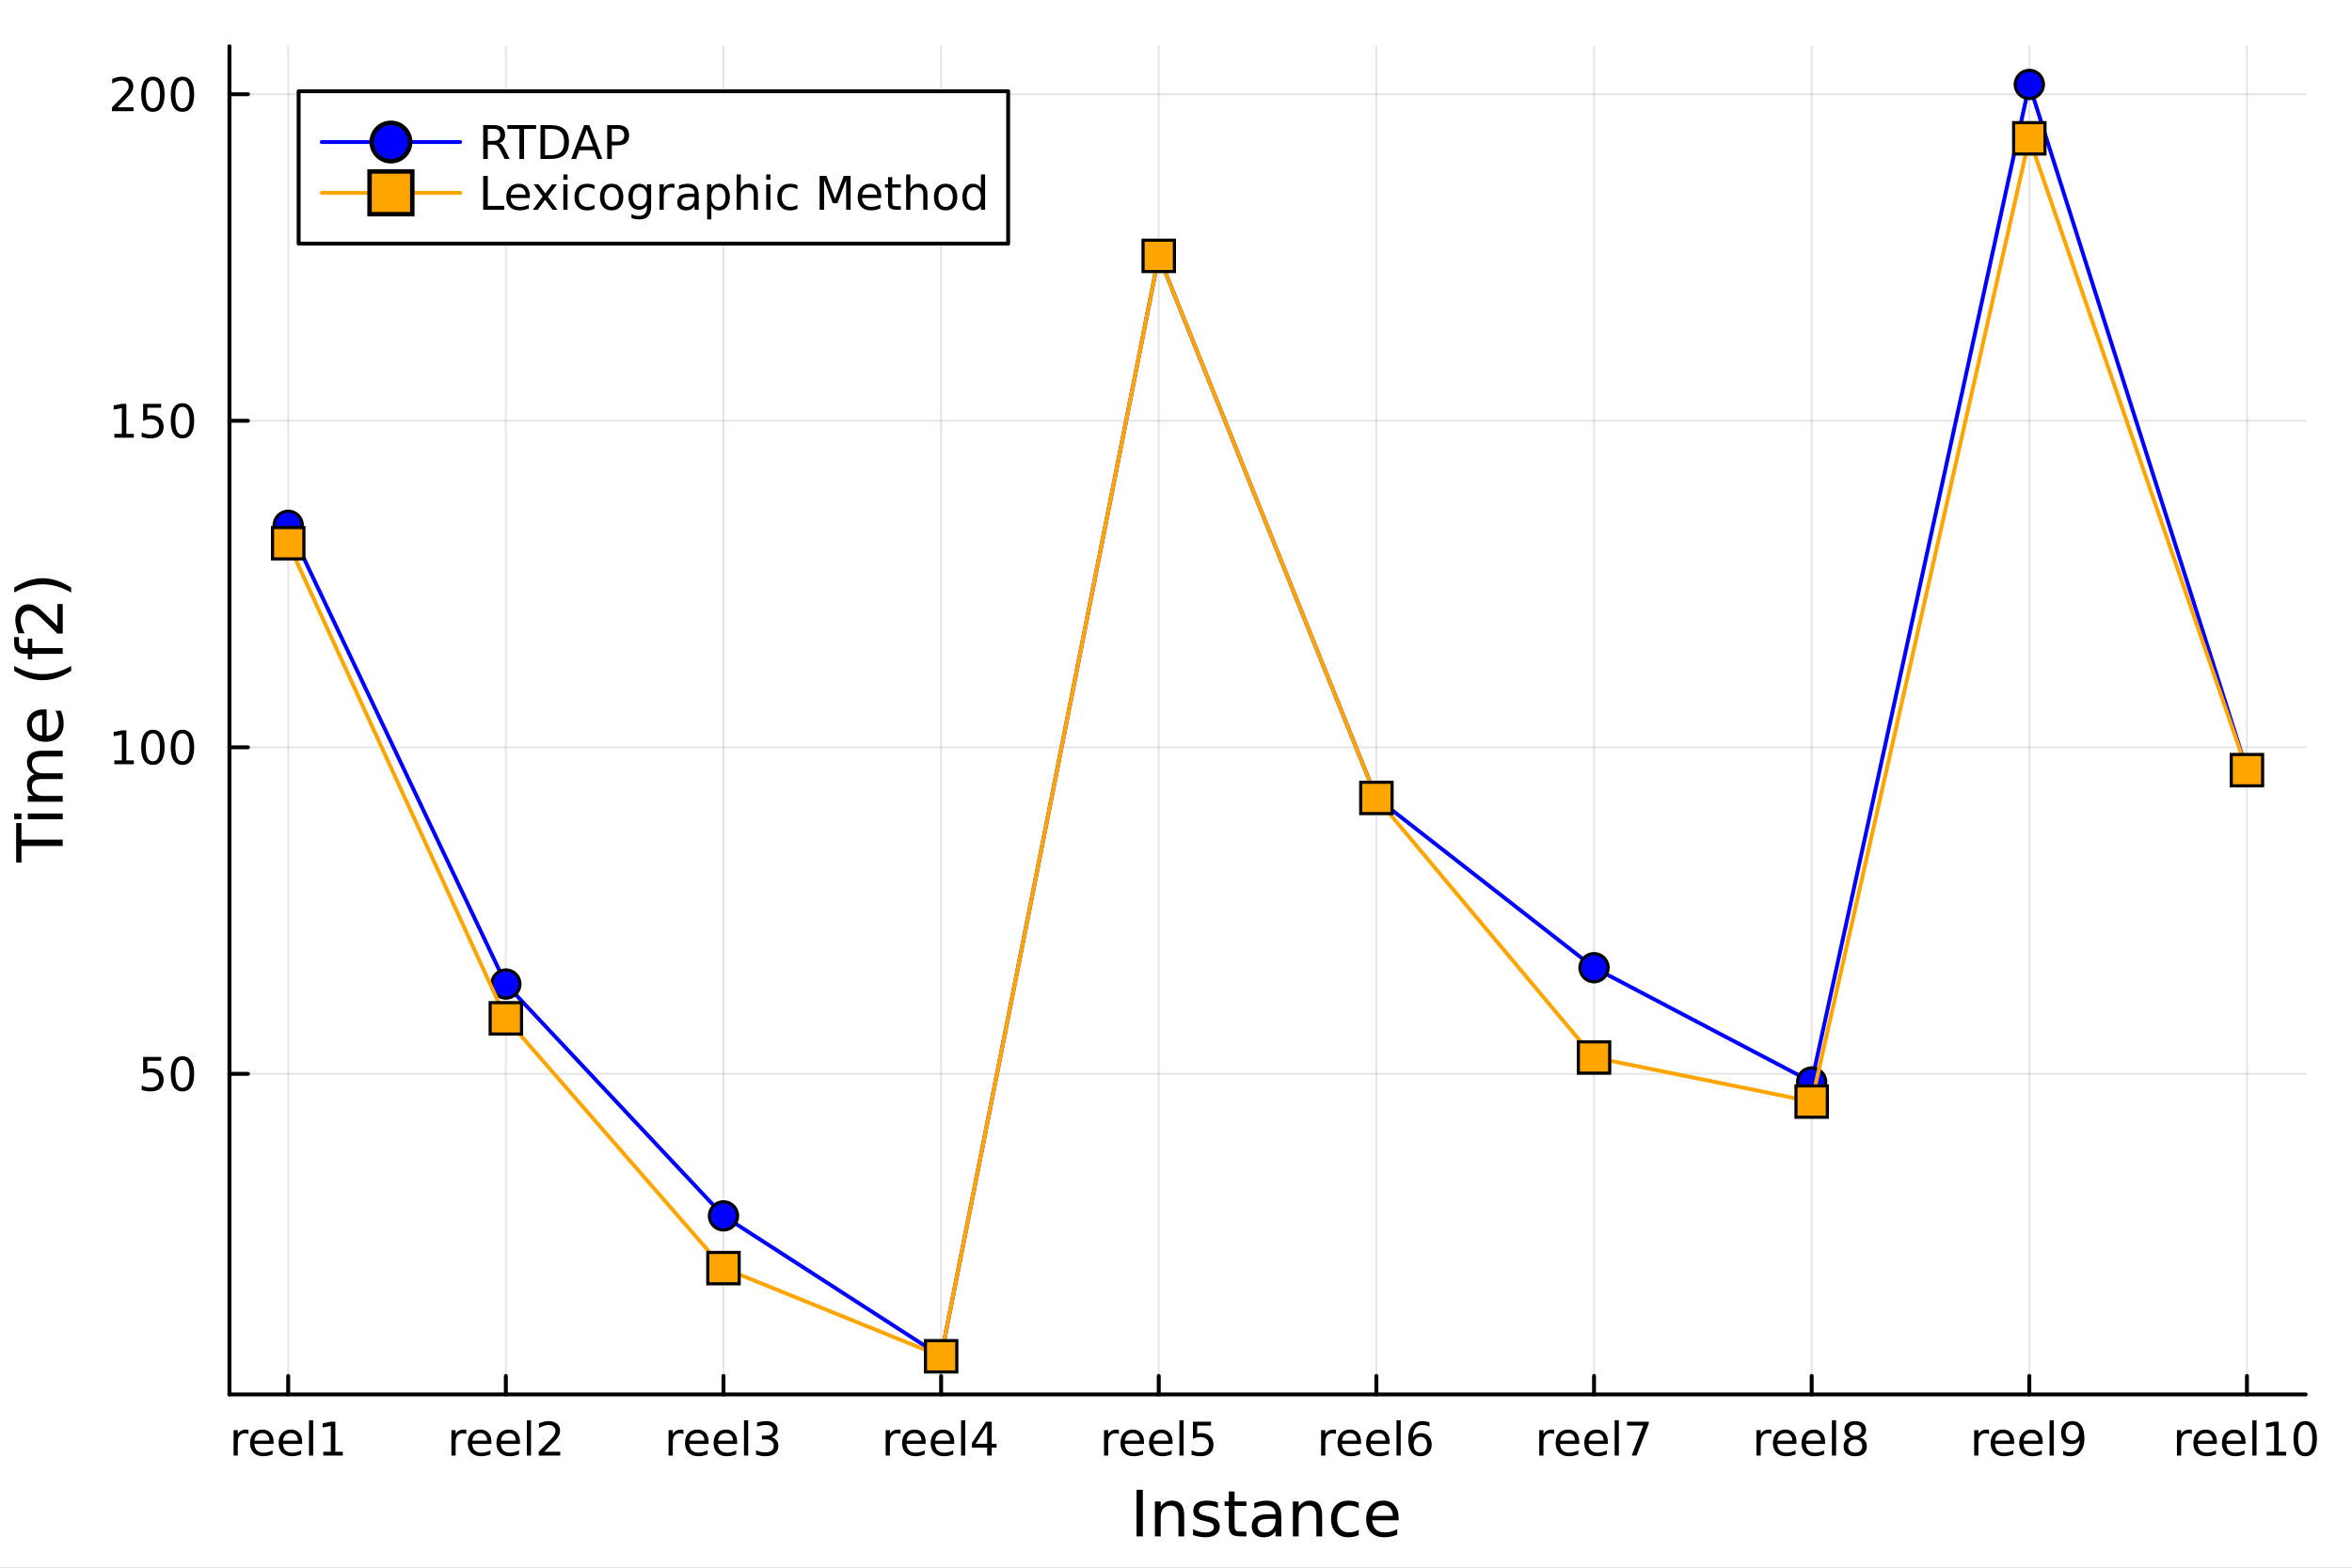 <?xml version="1.0" encoding="utf-8"?>
<svg xmlns="http://www.w3.org/2000/svg" xmlns:xlink="http://www.w3.org/1999/xlink" width="600" height="400" viewBox="0 0 2400 1600">
<rect x="0" y="0" width="2400" height="1600" fill="#808080" stroke="none"/>
<defs>
  <clipPath id="clip150">
    <rect x="0" y="0" width="2400" height="1600"/>
  </clipPath>
</defs>
<path clip-path="url(#clip150)" d="M0 1600 L2400 1600 L2400 0 L0 0  Z" fill="#ffffff" fill-rule="evenodd" fill-opacity="1"/>
<defs>
  <clipPath id="clip151">
    <rect x="480" y="0" width="1681" height="1600"/>
  </clipPath>
</defs>
<path clip-path="url(#clip150)" d="M234.125 1423.18 L2352.76 1423.18 L2352.76 47.244 L234.125 47.244  Z" fill="#ffffff" fill-rule="evenodd" fill-opacity="1"/>
<defs>
  <clipPath id="clip152">
    <rect x="234" y="47" width="2120" height="1377"/>
  </clipPath>
</defs>
<polyline clip-path="url(#clip152)" style="stroke:#000000; stroke-linecap:round; stroke-linejoin:round; stroke-width:2; stroke-opacity:0.1; fill:none" points="294.087,1423.18 294.087,47.244 "/>
<polyline clip-path="url(#clip152)" style="stroke:#000000; stroke-linecap:round; stroke-linejoin:round; stroke-width:2; stroke-opacity:0.1; fill:none" points="516.165,1423.18 516.165,47.244 "/>
<polyline clip-path="url(#clip152)" style="stroke:#000000; stroke-linecap:round; stroke-linejoin:round; stroke-width:2; stroke-opacity:0.1; fill:none" points="738.244,1423.18 738.244,47.244 "/>
<polyline clip-path="url(#clip152)" style="stroke:#000000; stroke-linecap:round; stroke-linejoin:round; stroke-width:2; stroke-opacity:0.1; fill:none" points="960.323,1423.18 960.323,47.244 "/>
<polyline clip-path="url(#clip152)" style="stroke:#000000; stroke-linecap:round; stroke-linejoin:round; stroke-width:2; stroke-opacity:0.1; fill:none" points="1182.4,1423.18 1182.4,47.244 "/>
<polyline clip-path="url(#clip152)" style="stroke:#000000; stroke-linecap:round; stroke-linejoin:round; stroke-width:2; stroke-opacity:0.1; fill:none" points="1404.48,1423.18 1404.48,47.244 "/>
<polyline clip-path="url(#clip152)" style="stroke:#000000; stroke-linecap:round; stroke-linejoin:round; stroke-width:2; stroke-opacity:0.1; fill:none" points="1626.56,1423.18 1626.56,47.244 "/>
<polyline clip-path="url(#clip152)" style="stroke:#000000; stroke-linecap:round; stroke-linejoin:round; stroke-width:2; stroke-opacity:0.1; fill:none" points="1848.64,1423.18 1848.64,47.244 "/>
<polyline clip-path="url(#clip152)" style="stroke:#000000; stroke-linecap:round; stroke-linejoin:round; stroke-width:2; stroke-opacity:0.1; fill:none" points="2070.72,1423.18 2070.72,47.244 "/>
<polyline clip-path="url(#clip152)" style="stroke:#000000; stroke-linecap:round; stroke-linejoin:round; stroke-width:2; stroke-opacity:0.1; fill:none" points="2292.79,1423.18 2292.79,47.244 "/>
<polyline clip-path="url(#clip150)" style="stroke:#000000; stroke-linecap:round; stroke-linejoin:round; stroke-width:4; stroke-opacity:1; fill:none" points="234.125,1423.18 2352.76,1423.18 "/>
<polyline clip-path="url(#clip150)" style="stroke:#000000; stroke-linecap:round; stroke-linejoin:round; stroke-width:4; stroke-opacity:1; fill:none" points="294.087,1423.18 294.087,1404.28 "/>
<polyline clip-path="url(#clip150)" style="stroke:#000000; stroke-linecap:round; stroke-linejoin:round; stroke-width:4; stroke-opacity:1; fill:none" points="516.165,1423.18 516.165,1404.28 "/>
<polyline clip-path="url(#clip150)" style="stroke:#000000; stroke-linecap:round; stroke-linejoin:round; stroke-width:4; stroke-opacity:1; fill:none" points="738.244,1423.18 738.244,1404.28 "/>
<polyline clip-path="url(#clip150)" style="stroke:#000000; stroke-linecap:round; stroke-linejoin:round; stroke-width:4; stroke-opacity:1; fill:none" points="960.323,1423.18 960.323,1404.28 "/>
<polyline clip-path="url(#clip150)" style="stroke:#000000; stroke-linecap:round; stroke-linejoin:round; stroke-width:4; stroke-opacity:1; fill:none" points="1182.4,1423.18 1182.4,1404.28 "/>
<polyline clip-path="url(#clip150)" style="stroke:#000000; stroke-linecap:round; stroke-linejoin:round; stroke-width:4; stroke-opacity:1; fill:none" points="1404.48,1423.18 1404.48,1404.28 "/>
<polyline clip-path="url(#clip150)" style="stroke:#000000; stroke-linecap:round; stroke-linejoin:round; stroke-width:4; stroke-opacity:1; fill:none" points="1626.56,1423.18 1626.56,1404.28 "/>
<polyline clip-path="url(#clip150)" style="stroke:#000000; stroke-linecap:round; stroke-linejoin:round; stroke-width:4; stroke-opacity:1; fill:none" points="1848.64,1423.18 1848.64,1404.28 "/>
<polyline clip-path="url(#clip150)" style="stroke:#000000; stroke-linecap:round; stroke-linejoin:round; stroke-width:4; stroke-opacity:1; fill:none" points="2070.72,1423.18 2070.72,1404.28 "/>
<polyline clip-path="url(#clip150)" style="stroke:#000000; stroke-linecap:round; stroke-linejoin:round; stroke-width:4; stroke-opacity:1; fill:none" points="2292.79,1423.18 2292.79,1404.28 "/>
<path clip-path="url(#clip150)" d="M253.554 1463.64 Q252.837 1463.22 251.98 1463.03 Q251.147 1462.83 250.129 1462.83 Q246.517 1462.83 244.573 1465.19 Q242.652 1467.52 242.652 1471.92 L242.652 1485.58 L238.369 1485.58 L238.369 1459.65 L242.652 1459.65 L242.652 1463.68 Q243.994 1461.32 246.147 1460.19 Q248.3 1459.03 251.379 1459.03 Q251.818 1459.03 252.351 1459.1 Q252.883 1459.14 253.531 1459.26 L253.554 1463.64 Z" fill="#000000" fill-rule="nonzero" fill-opacity="1" /><path clip-path="url(#clip150)" d="M279.156 1471.55 L279.156 1473.64 L259.573 1473.64 Q259.851 1478.03 262.212 1480.35 Q264.596 1482.64 268.832 1482.64 Q271.286 1482.64 273.578 1482.04 Q275.892 1481.44 278.161 1480.23 L278.161 1484.26 Q275.869 1485.23 273.462 1485.74 Q271.054 1486.25 268.578 1486.25 Q262.374 1486.25 258.74 1482.64 Q255.129 1479.03 255.129 1472.87 Q255.129 1466.51 258.554 1462.78 Q262.004 1459.03 267.837 1459.03 Q273.068 1459.03 276.101 1462.41 Q279.156 1465.77 279.156 1471.55 M274.897 1470.3 Q274.851 1466.81 272.929 1464.72 Q271.031 1462.64 267.883 1462.64 Q264.318 1462.64 262.166 1464.65 Q260.036 1466.67 259.712 1470.33 L274.897 1470.3 Z" fill="#000000" fill-rule="nonzero" fill-opacity="1" /><path clip-path="url(#clip150)" d="M308.323 1471.55 L308.323 1473.64 L288.739 1473.64 Q289.017 1478.03 291.378 1480.35 Q293.763 1482.64 297.999 1482.64 Q300.452 1482.64 302.744 1482.04 Q305.059 1481.44 307.327 1480.23 L307.327 1484.26 Q305.036 1485.23 302.628 1485.74 Q300.221 1486.25 297.744 1486.25 Q291.54 1486.25 287.906 1482.64 Q284.295 1479.03 284.295 1472.87 Q284.295 1466.51 287.721 1462.78 Q291.17 1459.03 297.003 1459.03 Q302.235 1459.03 305.267 1462.41 Q308.323 1465.77 308.323 1471.55 M304.063 1470.3 Q304.017 1466.81 302.096 1464.72 Q300.198 1462.64 297.05 1462.64 Q293.485 1462.64 291.332 1464.65 Q289.202 1466.67 288.878 1470.33 L304.063 1470.3 Z" fill="#000000" fill-rule="nonzero" fill-opacity="1" /><path clip-path="url(#clip150)" d="M315.313 1449.56 L319.573 1449.56 L319.573 1485.58 L315.313 1485.58 L315.313 1449.56 Z" fill="#000000" fill-rule="nonzero" fill-opacity="1" /><path clip-path="url(#clip150)" d="M329.897 1481.64 L337.536 1481.64 L337.536 1455.28 L329.225 1456.95 L329.225 1452.69 L337.489 1451.02 L342.165 1451.02 L342.165 1481.64 L349.804 1481.64 L349.804 1485.58 L329.897 1485.58 L329.897 1481.64 Z" fill="#000000" fill-rule="nonzero" fill-opacity="1" /><path clip-path="url(#clip150)" d="M475.818 1463.64 Q475.101 1463.22 474.244 1463.03 Q473.411 1462.83 472.392 1462.83 Q468.781 1462.83 466.837 1465.19 Q464.916 1467.52 464.916 1471.92 L464.916 1485.58 L460.633 1485.58 L460.633 1459.65 L464.916 1459.65 L464.916 1463.68 Q466.258 1461.32 468.411 1460.19 Q470.564 1459.03 473.642 1459.03 Q474.082 1459.03 474.615 1459.1 Q475.147 1459.14 475.795 1459.26 L475.818 1463.64 Z" fill="#000000" fill-rule="nonzero" fill-opacity="1" /><path clip-path="url(#clip150)" d="M501.42 1471.55 L501.42 1473.64 L481.837 1473.64 Q482.115 1478.03 484.476 1480.35 Q486.86 1482.64 491.096 1482.64 Q493.55 1482.64 495.841 1482.04 Q498.156 1481.44 500.425 1480.23 L500.425 1484.26 Q498.133 1485.23 495.726 1485.74 Q493.318 1486.25 490.841 1486.25 Q484.638 1486.25 481.004 1482.64 Q477.392 1479.03 477.392 1472.87 Q477.392 1466.51 480.818 1462.78 Q484.267 1459.03 490.101 1459.03 Q495.332 1459.03 498.365 1462.41 Q501.42 1465.77 501.42 1471.55 M497.161 1470.3 Q497.115 1466.81 495.193 1464.72 Q493.295 1462.64 490.147 1462.64 Q486.582 1462.64 484.429 1464.65 Q482.3 1466.67 481.976 1470.33 L497.161 1470.3 Z" fill="#000000" fill-rule="nonzero" fill-opacity="1" /><path clip-path="url(#clip150)" d="M530.587 1471.55 L530.587 1473.64 L511.003 1473.64 Q511.281 1478.03 513.642 1480.35 Q516.026 1482.64 520.263 1482.64 Q522.716 1482.64 525.008 1482.04 Q527.323 1481.44 529.591 1480.23 L529.591 1484.26 Q527.3 1485.23 524.892 1485.74 Q522.485 1486.25 520.008 1486.25 Q513.804 1486.25 510.17 1482.64 Q506.559 1479.03 506.559 1472.87 Q506.559 1466.51 509.985 1462.78 Q513.434 1459.03 519.267 1459.03 Q524.499 1459.03 527.531 1462.41 Q530.587 1465.77 530.587 1471.55 M526.327 1470.3 Q526.281 1466.81 524.36 1464.72 Q522.462 1462.64 519.313 1462.64 Q515.749 1462.64 513.596 1464.65 Q511.466 1466.67 511.142 1470.33 L526.327 1470.3 Z" fill="#000000" fill-rule="nonzero" fill-opacity="1" /><path clip-path="url(#clip150)" d="M537.577 1449.56 L541.837 1449.56 L541.837 1485.58 L537.577 1485.58 L537.577 1449.56 Z" fill="#000000" fill-rule="nonzero" fill-opacity="1" /><path clip-path="url(#clip150)" d="M555.378 1481.64 L571.697 1481.64 L571.697 1485.58 L549.753 1485.58 L549.753 1481.64 Q552.415 1478.89 556.998 1474.26 Q561.605 1469.61 562.785 1468.27 Q565.031 1465.74 565.91 1464.01 Q566.813 1462.25 566.813 1460.56 Q566.813 1457.8 564.869 1456.07 Q562.948 1454.33 559.846 1454.33 Q557.647 1454.33 555.193 1455.09 Q552.762 1455.86 549.985 1457.41 L549.985 1452.69 Q552.809 1451.55 555.262 1450.97 Q557.716 1450.39 559.753 1450.39 Q565.123 1450.39 568.318 1453.08 Q571.512 1455.77 571.512 1460.26 Q571.512 1462.39 570.702 1464.31 Q569.915 1466.2 567.809 1468.8 Q567.23 1469.47 564.128 1472.69 Q561.026 1475.88 555.378 1481.64 Z" fill="#000000" fill-rule="nonzero" fill-opacity="1" /><path clip-path="url(#clip150)" d="M697.422 1463.64 Q696.705 1463.22 695.848 1463.03 Q695.015 1462.83 693.997 1462.83 Q690.385 1462.83 688.441 1465.19 Q686.52 1467.52 686.52 1471.92 L686.52 1485.58 L682.237 1485.58 L682.237 1459.65 L686.52 1459.65 L686.52 1463.68 Q687.862 1461.32 690.015 1460.19 Q692.168 1459.03 695.247 1459.03 Q695.686 1459.03 696.219 1459.1 Q696.751 1459.14 697.399 1459.26 L697.422 1463.64 Z" fill="#000000" fill-rule="nonzero" fill-opacity="1" /><path clip-path="url(#clip150)" d="M723.024 1471.55 L723.024 1473.64 L703.441 1473.64 Q703.719 1478.03 706.08 1480.35 Q708.464 1482.64 712.7 1482.64 Q715.154 1482.64 717.446 1482.04 Q719.76 1481.44 722.029 1480.23 L722.029 1484.26 Q719.737 1485.23 717.33 1485.74 Q714.922 1486.25 712.446 1486.25 Q706.242 1486.25 702.608 1482.64 Q698.997 1479.03 698.997 1472.87 Q698.997 1466.51 702.422 1462.78 Q705.872 1459.03 711.705 1459.03 Q716.936 1459.03 719.969 1462.41 Q723.024 1465.77 723.024 1471.55 M718.765 1470.3 Q718.719 1466.81 716.797 1464.72 Q714.899 1462.64 711.751 1462.64 Q708.186 1462.64 706.034 1464.65 Q703.904 1466.67 703.58 1470.33 L718.765 1470.3 Z" fill="#000000" fill-rule="nonzero" fill-opacity="1" /><path clip-path="url(#clip150)" d="M752.191 1471.55 L752.191 1473.64 L732.607 1473.64 Q732.885 1478.03 735.246 1480.35 Q737.631 1482.64 741.867 1482.64 Q744.32 1482.64 746.612 1482.04 Q748.927 1481.44 751.195 1480.23 L751.195 1484.26 Q748.904 1485.23 746.496 1485.74 Q744.089 1486.25 741.612 1486.25 Q735.408 1486.25 731.774 1482.64 Q728.163 1479.03 728.163 1472.87 Q728.163 1466.51 731.589 1462.78 Q735.038 1459.03 740.871 1459.03 Q746.103 1459.03 749.135 1462.41 Q752.191 1465.77 752.191 1471.55 M747.931 1470.3 Q747.885 1466.81 745.964 1464.72 Q744.066 1462.64 740.918 1462.64 Q737.353 1462.64 735.2 1464.65 Q733.07 1466.67 732.746 1470.33 L747.931 1470.3 Z" fill="#000000" fill-rule="nonzero" fill-opacity="1" /><path clip-path="url(#clip150)" d="M759.181 1449.56 L763.441 1449.56 L763.441 1485.58 L759.181 1485.58 L759.181 1449.56 Z" fill="#000000" fill-rule="nonzero" fill-opacity="1" /><path clip-path="url(#clip150)" d="M787.121 1466.95 Q790.478 1467.66 792.353 1469.93 Q794.251 1472.2 794.251 1475.53 Q794.251 1480.65 790.732 1483.45 Q787.214 1486.25 780.732 1486.25 Q778.556 1486.25 776.241 1485.81 Q773.95 1485.39 771.496 1484.54 L771.496 1480.02 Q773.441 1481.16 775.755 1481.74 Q778.07 1482.32 780.593 1482.32 Q784.991 1482.32 787.283 1480.58 Q789.598 1478.84 789.598 1475.53 Q789.598 1472.48 787.445 1470.77 Q785.316 1469.03 781.496 1469.03 L777.468 1469.03 L777.468 1465.19 L781.681 1465.19 Q785.13 1465.19 786.959 1463.82 Q788.788 1462.43 788.788 1459.84 Q788.788 1457.18 786.89 1455.77 Q785.015 1454.33 781.496 1454.33 Q779.575 1454.33 777.376 1454.75 Q775.177 1455.16 772.538 1456.04 L772.538 1451.88 Q775.2 1451.14 777.515 1450.77 Q779.853 1450.39 781.913 1450.39 Q787.237 1450.39 790.339 1452.83 Q793.44 1455.23 793.44 1459.35 Q793.44 1462.22 791.797 1464.21 Q790.153 1466.18 787.121 1466.95 Z" fill="#000000" fill-rule="nonzero" fill-opacity="1" /><path clip-path="url(#clip150)" d="M918.934 1463.64 Q918.216 1463.22 917.36 1463.03 Q916.527 1462.83 915.508 1462.83 Q911.897 1462.83 909.953 1465.19 Q908.031 1467.52 908.031 1471.92 L908.031 1485.58 L903.749 1485.58 L903.749 1459.65 L908.031 1459.65 L908.031 1463.68 Q909.374 1461.32 911.527 1460.19 Q913.679 1459.03 916.758 1459.03 Q917.198 1459.03 917.73 1459.1 Q918.263 1459.14 918.911 1459.26 L918.934 1463.64 Z" fill="#000000" fill-rule="nonzero" fill-opacity="1" /><path clip-path="url(#clip150)" d="M944.536 1471.55 L944.536 1473.64 L924.952 1473.64 Q925.23 1478.03 927.591 1480.35 Q929.976 1482.64 934.212 1482.64 Q936.665 1482.64 938.957 1482.04 Q941.272 1481.44 943.54 1480.23 L943.54 1484.26 Q941.249 1485.23 938.841 1485.74 Q936.434 1486.25 933.957 1486.25 Q927.753 1486.25 924.119 1482.64 Q920.508 1479.03 920.508 1472.87 Q920.508 1466.51 923.934 1462.78 Q927.383 1459.03 933.216 1459.03 Q938.448 1459.03 941.48 1462.41 Q944.536 1465.77 944.536 1471.55 M940.276 1470.3 Q940.23 1466.81 938.309 1464.72 Q936.411 1462.64 933.263 1462.64 Q929.698 1462.64 927.545 1464.65 Q925.415 1466.67 925.091 1470.33 L940.276 1470.3 Z" fill="#000000" fill-rule="nonzero" fill-opacity="1" /><path clip-path="url(#clip150)" d="M973.702 1471.55 L973.702 1473.64 L954.119 1473.64 Q954.397 1478.03 956.758 1480.35 Q959.142 1482.64 963.378 1482.64 Q965.832 1482.64 968.124 1482.04 Q970.438 1481.44 972.707 1480.23 L972.707 1484.26 Q970.415 1485.23 968.008 1485.74 Q965.6 1486.25 963.124 1486.25 Q956.92 1486.25 953.286 1482.64 Q949.675 1479.03 949.675 1472.87 Q949.675 1466.51 953.1 1462.78 Q956.55 1459.03 962.383 1459.03 Q967.614 1459.03 970.647 1462.41 Q973.702 1465.77 973.702 1471.55 M969.443 1470.3 Q969.397 1466.81 967.475 1464.72 Q965.577 1462.64 962.429 1462.64 Q958.864 1462.64 956.712 1464.65 Q954.582 1466.67 954.258 1470.33 L969.443 1470.3 Z" fill="#000000" fill-rule="nonzero" fill-opacity="1" /><path clip-path="url(#clip150)" d="M980.693 1449.56 L984.952 1449.56 L984.952 1485.58 L980.693 1485.58 L980.693 1449.56 Z" fill="#000000" fill-rule="nonzero" fill-opacity="1" /><path clip-path="url(#clip150)" d="M1007.31 1455.09 L995.508 1473.54 L1007.31 1473.54 L1007.31 1455.09 M1006.09 1451.02 L1011.97 1451.02 L1011.97 1473.54 L1016.9 1473.54 L1016.9 1477.43 L1011.97 1477.43 L1011.97 1485.58 L1007.31 1485.58 L1007.31 1477.43 L991.711 1477.43 L991.711 1472.92 L1006.09 1451.02 Z" fill="#000000" fill-rule="nonzero" fill-opacity="1" /><path clip-path="url(#clip150)" d="M1141.75 1463.64 Q1141.04 1463.22 1140.18 1463.03 Q1139.35 1462.83 1138.33 1462.83 Q1134.72 1462.83 1132.77 1465.19 Q1130.85 1467.52 1130.85 1471.92 L1130.85 1485.58 L1126.57 1485.58 L1126.57 1459.65 L1130.85 1459.65 L1130.85 1463.68 Q1132.19 1461.32 1134.35 1460.19 Q1136.5 1459.03 1139.58 1459.03 Q1140.02 1459.03 1140.55 1459.1 Q1141.08 1459.14 1141.73 1459.26 L1141.75 1463.64 Z" fill="#000000" fill-rule="nonzero" fill-opacity="1" /><path clip-path="url(#clip150)" d="M1167.36 1471.55 L1167.36 1473.64 L1147.77 1473.64 Q1148.05 1478.03 1150.41 1480.35 Q1152.8 1482.64 1157.03 1482.64 Q1159.48 1482.64 1161.78 1482.04 Q1164.09 1481.44 1166.36 1480.23 L1166.36 1484.26 Q1164.07 1485.23 1161.66 1485.74 Q1159.25 1486.25 1156.78 1486.25 Q1150.57 1486.25 1146.94 1482.64 Q1143.33 1479.03 1143.33 1472.87 Q1143.33 1466.51 1146.75 1462.78 Q1150.2 1459.03 1156.04 1459.03 Q1161.27 1459.03 1164.3 1462.41 Q1167.36 1465.77 1167.36 1471.55 M1163.1 1470.3 Q1163.05 1466.81 1161.13 1464.72 Q1159.23 1462.64 1156.08 1462.64 Q1152.52 1462.64 1150.36 1464.65 Q1148.23 1466.67 1147.91 1470.33 L1163.1 1470.3 Z" fill="#000000" fill-rule="nonzero" fill-opacity="1" /><path clip-path="url(#clip150)" d="M1196.52 1471.55 L1196.52 1473.64 L1176.94 1473.64 Q1177.22 1478.03 1179.58 1480.35 Q1181.96 1482.64 1186.2 1482.64 Q1188.65 1482.64 1190.94 1482.04 Q1193.26 1481.44 1195.53 1480.23 L1195.53 1484.26 Q1193.23 1485.23 1190.83 1485.74 Q1188.42 1486.25 1185.94 1486.25 Q1179.74 1486.25 1176.11 1482.64 Q1172.49 1479.03 1172.49 1472.87 Q1172.49 1466.51 1175.92 1462.78 Q1179.37 1459.03 1185.2 1459.03 Q1190.43 1459.03 1193.47 1462.41 Q1196.52 1465.77 1196.52 1471.55 M1192.26 1470.3 Q1192.22 1466.81 1190.29 1464.72 Q1188.4 1462.64 1185.25 1462.64 Q1181.68 1462.64 1179.53 1464.65 Q1177.4 1466.67 1177.08 1470.33 L1192.26 1470.3 Z" fill="#000000" fill-rule="nonzero" fill-opacity="1" /><path clip-path="url(#clip150)" d="M1203.51 1449.56 L1207.77 1449.56 L1207.77 1485.58 L1203.51 1485.58 L1203.51 1449.56 Z" fill="#000000" fill-rule="nonzero" fill-opacity="1" /><path clip-path="url(#clip150)" d="M1217.33 1451.02 L1235.69 1451.02 L1235.69 1454.96 L1221.61 1454.96 L1221.61 1463.43 Q1222.63 1463.08 1223.65 1462.92 Q1224.67 1462.73 1225.69 1462.73 Q1231.48 1462.73 1234.85 1465.9 Q1238.23 1469.08 1238.23 1474.49 Q1238.23 1480.07 1234.76 1483.17 Q1231.29 1486.25 1224.97 1486.25 Q1222.79 1486.25 1220.53 1485.88 Q1218.28 1485.51 1215.87 1484.77 L1215.87 1480.07 Q1217.96 1481.2 1220.18 1481.76 Q1222.4 1482.32 1224.88 1482.32 Q1228.88 1482.32 1231.22 1480.21 Q1233.56 1478.1 1233.56 1474.49 Q1233.56 1470.88 1231.22 1468.77 Q1228.88 1466.67 1224.88 1466.67 Q1223 1466.67 1221.13 1467.08 Q1219.28 1467.5 1217.33 1468.38 L1217.33 1451.02 Z" fill="#000000" fill-rule="nonzero" fill-opacity="1" /><path clip-path="url(#clip150)" d="M1363.25 1463.64 Q1362.54 1463.22 1361.68 1463.03 Q1360.85 1462.83 1359.83 1462.83 Q1356.22 1462.83 1354.27 1465.19 Q1352.35 1467.52 1352.35 1471.92 L1352.35 1485.58 L1348.07 1485.58 L1348.07 1459.65 L1352.35 1459.65 L1352.35 1463.68 Q1353.69 1461.32 1355.85 1460.19 Q1358 1459.03 1361.08 1459.03 Q1361.52 1459.03 1362.05 1459.1 Q1362.58 1459.14 1363.23 1459.26 L1363.25 1463.64 Z" fill="#000000" fill-rule="nonzero" fill-opacity="1" /><path clip-path="url(#clip150)" d="M1388.86 1471.55 L1388.86 1473.64 L1369.27 1473.64 Q1369.55 1478.03 1371.91 1480.35 Q1374.29 1482.64 1378.53 1482.64 Q1380.98 1482.64 1383.28 1482.04 Q1385.59 1481.44 1387.86 1480.23 L1387.86 1484.26 Q1385.57 1485.23 1383.16 1485.74 Q1380.75 1486.25 1378.28 1486.25 Q1372.07 1486.25 1368.44 1482.64 Q1364.83 1479.03 1364.83 1472.87 Q1364.83 1466.51 1368.25 1462.78 Q1371.7 1459.03 1377.54 1459.03 Q1382.77 1459.03 1385.8 1462.41 Q1388.86 1465.77 1388.86 1471.55 M1384.6 1470.3 Q1384.55 1466.81 1382.63 1464.72 Q1380.73 1462.64 1377.58 1462.64 Q1374.02 1462.64 1371.86 1464.65 Q1369.73 1466.67 1369.41 1470.33 L1384.6 1470.3 Z" fill="#000000" fill-rule="nonzero" fill-opacity="1" /><path clip-path="url(#clip150)" d="M1418.02 1471.55 L1418.02 1473.64 L1398.44 1473.64 Q1398.72 1478.03 1401.08 1480.35 Q1403.46 1482.64 1407.7 1482.64 Q1410.15 1482.64 1412.44 1482.04 Q1414.76 1481.44 1417.03 1480.23 L1417.03 1484.26 Q1414.73 1485.23 1412.33 1485.74 Q1409.92 1486.25 1407.44 1486.25 Q1401.24 1486.25 1397.61 1482.64 Q1393.99 1479.03 1393.99 1472.87 Q1393.99 1466.51 1397.42 1462.78 Q1400.87 1459.03 1406.7 1459.03 Q1411.93 1459.03 1414.97 1462.41 Q1418.02 1465.77 1418.02 1471.55 M1413.76 1470.3 Q1413.72 1466.81 1411.79 1464.72 Q1409.9 1462.64 1406.75 1462.64 Q1403.18 1462.64 1401.03 1464.65 Q1398.9 1466.67 1398.58 1470.33 L1413.76 1470.3 Z" fill="#000000" fill-rule="nonzero" fill-opacity="1" /><path clip-path="url(#clip150)" d="M1425.01 1449.56 L1429.27 1449.56 L1429.27 1485.58 L1425.01 1485.58 L1425.01 1449.56 Z" fill="#000000" fill-rule="nonzero" fill-opacity="1" /><path clip-path="url(#clip150)" d="M1449.36 1466.44 Q1446.22 1466.44 1444.36 1468.59 Q1442.54 1470.74 1442.54 1474.49 Q1442.54 1478.22 1444.36 1480.39 Q1446.22 1482.55 1449.36 1482.55 Q1452.51 1482.55 1454.34 1480.39 Q1456.19 1478.22 1456.19 1474.49 Q1456.19 1470.74 1454.34 1468.59 Q1452.51 1466.44 1449.36 1466.44 M1458.65 1451.78 L1458.65 1456.04 Q1456.89 1455.21 1455.08 1454.77 Q1453.3 1454.33 1451.54 1454.33 Q1446.91 1454.33 1444.46 1457.45 Q1442.03 1460.58 1441.68 1466.9 Q1443.04 1464.89 1445.1 1463.82 Q1447.16 1462.73 1449.64 1462.73 Q1454.85 1462.73 1457.86 1465.9 Q1460.89 1469.05 1460.89 1474.49 Q1460.89 1479.82 1457.74 1483.03 Q1454.6 1486.25 1449.36 1486.25 Q1443.37 1486.25 1440.2 1481.67 Q1437.03 1477.06 1437.03 1468.33 Q1437.03 1460.14 1440.91 1455.28 Q1444.8 1450.39 1451.35 1450.39 Q1453.11 1450.39 1454.9 1450.74 Q1456.7 1451.09 1458.65 1451.78 Z" fill="#000000" fill-rule="nonzero" fill-opacity="1" /><path clip-path="url(#clip150)" d="M1585.86 1463.64 Q1585.15 1463.22 1584.29 1463.03 Q1583.46 1462.83 1582.44 1462.83 Q1578.83 1462.83 1576.88 1465.19 Q1574.96 1467.52 1574.96 1471.92 L1574.96 1485.58 L1570.68 1485.58 L1570.68 1459.65 L1574.96 1459.65 L1574.96 1463.68 Q1576.3 1461.32 1578.46 1460.19 Q1580.61 1459.03 1583.69 1459.03 Q1584.13 1459.03 1584.66 1459.1 Q1585.19 1459.14 1585.84 1459.26 L1585.86 1463.64 Z" fill="#000000" fill-rule="nonzero" fill-opacity="1" /><path clip-path="url(#clip150)" d="M1611.47 1471.55 L1611.47 1473.64 L1591.88 1473.64 Q1592.16 1478.03 1594.52 1480.35 Q1596.91 1482.64 1601.14 1482.64 Q1603.6 1482.64 1605.89 1482.04 Q1608.2 1481.44 1610.47 1480.23 L1610.47 1484.26 Q1608.18 1485.23 1605.77 1485.74 Q1603.36 1486.25 1600.89 1486.25 Q1594.68 1486.25 1591.05 1482.64 Q1587.44 1479.03 1587.44 1472.87 Q1587.44 1466.51 1590.86 1462.78 Q1594.31 1459.03 1600.15 1459.03 Q1605.38 1459.03 1608.41 1462.41 Q1611.47 1465.77 1611.47 1471.55 M1607.21 1470.3 Q1607.16 1466.81 1605.24 1464.72 Q1603.34 1462.64 1600.19 1462.64 Q1596.63 1462.64 1594.48 1464.65 Q1592.35 1466.67 1592.02 1470.33 L1607.21 1470.3 Z" fill="#000000" fill-rule="nonzero" fill-opacity="1" /><path clip-path="url(#clip150)" d="M1640.63 1471.55 L1640.63 1473.64 L1621.05 1473.64 Q1621.33 1478.03 1623.69 1480.35 Q1626.07 1482.64 1630.31 1482.64 Q1632.76 1482.64 1635.05 1482.04 Q1637.37 1481.44 1639.64 1480.23 L1639.64 1484.26 Q1637.35 1485.23 1634.94 1485.74 Q1632.53 1486.25 1630.05 1486.25 Q1623.85 1486.25 1620.22 1482.64 Q1616.61 1479.03 1616.61 1472.87 Q1616.61 1466.51 1620.03 1462.78 Q1623.48 1459.03 1629.31 1459.03 Q1634.54 1459.03 1637.58 1462.41 Q1640.63 1465.77 1640.63 1471.55 M1636.37 1470.3 Q1636.33 1466.81 1634.41 1464.72 Q1632.51 1462.64 1629.36 1462.64 Q1625.79 1462.64 1623.64 1464.65 Q1621.51 1466.67 1621.19 1470.33 L1636.37 1470.3 Z" fill="#000000" fill-rule="nonzero" fill-opacity="1" /><path clip-path="url(#clip150)" d="M1647.62 1449.56 L1651.88 1449.56 L1651.88 1485.58 L1647.62 1485.58 L1647.62 1449.56 Z" fill="#000000" fill-rule="nonzero" fill-opacity="1" /><path clip-path="url(#clip150)" d="M1660.22 1451.02 L1682.44 1451.02 L1682.44 1453.01 L1669.89 1485.58 L1665.01 1485.58 L1676.81 1454.96 L1660.22 1454.96 L1660.22 1451.02 Z" fill="#000000" fill-rule="nonzero" fill-opacity="1" /><path clip-path="url(#clip150)" d="M1807.54 1463.64 Q1806.82 1463.22 1805.96 1463.03 Q1805.13 1462.83 1804.11 1462.83 Q1800.5 1462.83 1798.56 1465.19 Q1796.64 1467.52 1796.64 1471.92 L1796.64 1485.58 L1792.35 1485.58 L1792.35 1459.65 L1796.64 1459.65 L1796.64 1463.68 Q1797.98 1461.32 1800.13 1460.19 Q1802.28 1459.03 1805.36 1459.03 Q1805.8 1459.03 1806.33 1459.1 Q1806.87 1459.14 1807.51 1459.26 L1807.54 1463.64 Z" fill="#000000" fill-rule="nonzero" fill-opacity="1" /><path clip-path="url(#clip150)" d="M1833.14 1471.55 L1833.14 1473.64 L1813.56 1473.64 Q1813.83 1478.03 1816.2 1480.35 Q1818.58 1482.64 1822.82 1482.64 Q1825.27 1482.64 1827.56 1482.04 Q1829.88 1481.44 1832.14 1480.23 L1832.14 1484.26 Q1829.85 1485.23 1827.45 1485.74 Q1825.04 1486.25 1822.56 1486.25 Q1816.36 1486.25 1812.72 1482.64 Q1809.11 1479.03 1809.11 1472.87 Q1809.11 1466.51 1812.54 1462.78 Q1815.99 1459.03 1821.82 1459.03 Q1827.05 1459.03 1830.08 1462.41 Q1833.14 1465.77 1833.14 1471.55 M1828.88 1470.3 Q1828.83 1466.81 1826.91 1464.72 Q1825.01 1462.64 1821.87 1462.64 Q1818.3 1462.64 1816.15 1464.65 Q1814.02 1466.67 1813.7 1470.33 L1828.88 1470.3 Z" fill="#000000" fill-rule="nonzero" fill-opacity="1" /><path clip-path="url(#clip150)" d="M1862.31 1471.55 L1862.31 1473.64 L1842.72 1473.64 Q1843 1478.03 1845.36 1480.35 Q1847.75 1482.64 1851.98 1482.64 Q1854.44 1482.64 1856.73 1482.04 Q1859.04 1481.44 1861.31 1480.23 L1861.31 1484.26 Q1859.02 1485.23 1856.61 1485.74 Q1854.2 1486.25 1851.73 1486.25 Q1845.52 1486.25 1841.89 1482.64 Q1838.28 1479.03 1838.28 1472.87 Q1838.28 1466.51 1841.7 1462.78 Q1845.15 1459.03 1850.99 1459.03 Q1856.22 1459.03 1859.25 1462.41 Q1862.31 1465.77 1862.31 1471.55 M1858.05 1470.3 Q1858 1466.81 1856.08 1464.72 Q1854.18 1462.64 1851.03 1462.64 Q1847.47 1462.64 1845.32 1464.65 Q1843.19 1466.67 1842.86 1470.33 L1858.05 1470.3 Z" fill="#000000" fill-rule="nonzero" fill-opacity="1" /><path clip-path="url(#clip150)" d="M1869.3 1449.56 L1873.56 1449.56 L1873.56 1485.58 L1869.3 1485.58 L1869.3 1449.56 Z" fill="#000000" fill-rule="nonzero" fill-opacity="1" /><path clip-path="url(#clip150)" d="M1893.07 1469.17 Q1889.74 1469.17 1887.82 1470.95 Q1885.92 1472.73 1885.92 1475.86 Q1885.92 1478.98 1887.82 1480.77 Q1889.74 1482.55 1893.07 1482.55 Q1896.4 1482.55 1898.32 1480.77 Q1900.25 1478.96 1900.25 1475.86 Q1900.25 1472.73 1898.32 1470.95 Q1896.43 1469.17 1893.07 1469.17 M1888.39 1467.18 Q1885.38 1466.44 1883.7 1464.38 Q1882.03 1462.32 1882.03 1459.35 Q1882.03 1455.21 1884.97 1452.8 Q1887.93 1450.39 1893.07 1450.39 Q1898.23 1450.39 1901.17 1452.8 Q1904.11 1455.21 1904.11 1459.35 Q1904.11 1462.32 1902.42 1464.38 Q1900.76 1466.44 1897.77 1467.18 Q1901.15 1467.96 1903.02 1470.26 Q1904.92 1472.55 1904.92 1475.86 Q1904.92 1480.88 1901.84 1483.57 Q1898.79 1486.25 1893.07 1486.25 Q1887.35 1486.25 1884.27 1483.57 Q1881.22 1480.88 1881.22 1475.86 Q1881.22 1472.55 1883.12 1470.26 Q1885.01 1467.96 1888.39 1467.18 M1886.68 1459.79 Q1886.68 1462.48 1888.35 1463.98 Q1890.04 1465.49 1893.07 1465.49 Q1896.08 1465.49 1897.77 1463.98 Q1899.48 1462.48 1899.48 1459.79 Q1899.48 1457.11 1897.77 1455.6 Q1896.08 1454.1 1893.07 1454.1 Q1890.04 1454.1 1888.35 1455.6 Q1886.68 1457.11 1886.68 1459.79 Z" fill="#000000" fill-rule="nonzero" fill-opacity="1" /><path clip-path="url(#clip150)" d="M2029.66 1463.64 Q2028.95 1463.22 2028.09 1463.03 Q2027.26 1462.83 2026.24 1462.83 Q2022.63 1462.83 2020.68 1465.19 Q2018.76 1467.52 2018.76 1471.92 L2018.76 1485.58 L2014.48 1485.58 L2014.48 1459.65 L2018.76 1459.65 L2018.76 1463.68 Q2020.1 1461.32 2022.26 1460.19 Q2024.41 1459.03 2027.49 1459.03 Q2027.93 1459.03 2028.46 1459.1 Q2028.99 1459.14 2029.64 1459.26 L2029.66 1463.64 Z" fill="#000000" fill-rule="nonzero" fill-opacity="1" /><path clip-path="url(#clip150)" d="M2055.26 1471.55 L2055.26 1473.64 L2035.68 1473.64 Q2035.96 1478.03 2038.32 1480.35 Q2040.7 1482.64 2044.94 1482.64 Q2047.39 1482.64 2049.69 1482.04 Q2052 1481.44 2054.27 1480.23 L2054.27 1484.26 Q2051.98 1485.23 2049.57 1485.74 Q2047.16 1486.25 2044.69 1486.25 Q2038.48 1486.25 2034.85 1482.64 Q2031.24 1479.03 2031.24 1472.87 Q2031.24 1466.51 2034.66 1462.78 Q2038.11 1459.03 2043.95 1459.03 Q2049.18 1459.03 2052.21 1462.41 Q2055.26 1465.77 2055.26 1471.55 M2051.01 1470.3 Q2050.96 1466.81 2049.04 1464.72 Q2047.14 1462.64 2043.99 1462.64 Q2040.43 1462.64 2038.27 1464.65 Q2036.14 1466.67 2035.82 1470.33 L2051.01 1470.3 Z" fill="#000000" fill-rule="nonzero" fill-opacity="1" /><path clip-path="url(#clip150)" d="M2084.43 1471.55 L2084.43 1473.64 L2064.85 1473.64 Q2065.13 1478.03 2067.49 1480.35 Q2069.87 1482.64 2074.11 1482.64 Q2076.56 1482.64 2078.85 1482.04 Q2081.17 1481.44 2083.44 1480.23 L2083.44 1484.26 Q2081.14 1485.23 2078.74 1485.74 Q2076.33 1486.25 2073.85 1486.25 Q2067.65 1486.25 2064.01 1482.64 Q2060.4 1479.03 2060.4 1472.87 Q2060.4 1466.51 2063.83 1462.78 Q2067.28 1459.03 2073.11 1459.03 Q2078.34 1459.03 2081.38 1462.41 Q2084.43 1465.77 2084.43 1471.55 M2080.17 1470.3 Q2080.13 1466.81 2078.2 1464.72 Q2076.31 1462.64 2073.16 1462.64 Q2069.59 1462.64 2067.44 1464.65 Q2065.31 1466.67 2064.99 1470.33 L2080.17 1470.3 Z" fill="#000000" fill-rule="nonzero" fill-opacity="1" /><path clip-path="url(#clip150)" d="M2091.42 1449.56 L2095.68 1449.56 L2095.68 1485.58 L2091.42 1485.58 L2091.42 1449.56 Z" fill="#000000" fill-rule="nonzero" fill-opacity="1" /><path clip-path="url(#clip150)" d="M2105.33 1484.86 L2105.33 1480.6 Q2107.09 1481.44 2108.9 1481.88 Q2110.7 1482.32 2112.44 1482.32 Q2117.07 1482.32 2119.5 1479.21 Q2121.95 1476.09 2122.3 1469.75 Q2120.96 1471.74 2118.9 1472.8 Q2116.84 1473.87 2114.34 1473.87 Q2109.15 1473.87 2106.12 1470.74 Q2103.11 1467.59 2103.11 1462.15 Q2103.11 1456.83 2106.26 1453.61 Q2109.41 1450.39 2114.64 1450.39 Q2120.63 1450.39 2123.78 1455 Q2126.95 1459.58 2126.95 1468.33 Q2126.95 1476.51 2123.07 1481.39 Q2119.2 1486.25 2112.65 1486.25 Q2110.89 1486.25 2109.08 1485.9 Q2107.28 1485.56 2105.33 1484.86 M2114.64 1470.21 Q2117.79 1470.21 2119.62 1468.06 Q2121.47 1465.9 2121.47 1462.15 Q2121.47 1458.43 2119.62 1456.27 Q2117.79 1454.1 2114.64 1454.1 Q2111.49 1454.1 2109.64 1456.27 Q2107.81 1458.43 2107.81 1462.15 Q2107.81 1465.9 2109.64 1468.06 Q2111.49 1470.21 2114.64 1470.21 Z" fill="#000000" fill-rule="nonzero" fill-opacity="1" /><path clip-path="url(#clip150)" d="M2236.57 1463.64 Q2235.85 1463.22 2234.99 1463.03 Q2234.16 1462.83 2233.14 1462.83 Q2229.53 1462.83 2227.59 1465.19 Q2225.67 1467.52 2225.67 1471.92 L2225.67 1485.58 L2221.38 1485.58 L2221.38 1459.65 L2225.67 1459.65 L2225.67 1463.68 Q2227.01 1461.32 2229.16 1460.19 Q2231.31 1459.03 2234.39 1459.03 Q2234.83 1459.03 2235.36 1459.1 Q2235.9 1459.14 2236.54 1459.26 L2236.57 1463.64 Z" fill="#000000" fill-rule="nonzero" fill-opacity="1" /><path clip-path="url(#clip150)" d="M2262.17 1471.55 L2262.17 1473.64 L2242.59 1473.64 Q2242.86 1478.03 2245.23 1480.35 Q2247.61 1482.64 2251.85 1482.64 Q2254.3 1482.64 2256.59 1482.04 Q2258.91 1481.44 2261.17 1480.23 L2261.17 1484.26 Q2258.88 1485.23 2256.48 1485.74 Q2254.07 1486.25 2251.59 1486.25 Q2245.39 1486.25 2241.75 1482.64 Q2238.14 1479.03 2238.14 1472.87 Q2238.14 1466.51 2241.57 1462.78 Q2245.02 1459.03 2250.85 1459.03 Q2256.08 1459.03 2259.11 1462.41 Q2262.17 1465.77 2262.17 1471.55 M2257.91 1470.3 Q2257.86 1466.81 2255.94 1464.72 Q2254.04 1462.64 2250.9 1462.64 Q2247.33 1462.64 2245.18 1464.65 Q2243.05 1466.67 2242.73 1470.33 L2257.91 1470.3 Z" fill="#000000" fill-rule="nonzero" fill-opacity="1" /><path clip-path="url(#clip150)" d="M2291.34 1471.55 L2291.34 1473.64 L2271.75 1473.64 Q2272.03 1478.03 2274.39 1480.35 Q2276.78 1482.64 2281.01 1482.64 Q2283.47 1482.64 2285.76 1482.04 Q2288.07 1481.44 2290.34 1480.23 L2290.34 1484.26 Q2288.05 1485.23 2285.64 1485.74 Q2283.23 1486.25 2280.76 1486.25 Q2274.55 1486.25 2270.92 1482.64 Q2267.31 1479.03 2267.31 1472.87 Q2267.31 1466.51 2270.73 1462.78 Q2274.18 1459.03 2280.02 1459.03 Q2285.25 1459.03 2288.28 1462.41 Q2291.34 1465.77 2291.34 1471.55 M2287.08 1470.3 Q2287.03 1466.81 2285.11 1464.72 Q2283.21 1462.64 2280.06 1462.64 Q2276.5 1462.64 2274.35 1464.65 Q2272.22 1466.67 2271.89 1470.33 L2287.08 1470.3 Z" fill="#000000" fill-rule="nonzero" fill-opacity="1" /><path clip-path="url(#clip150)" d="M2298.33 1449.56 L2302.59 1449.56 L2302.59 1485.58 L2298.33 1485.58 L2298.33 1449.56 Z" fill="#000000" fill-rule="nonzero" fill-opacity="1" /><path clip-path="url(#clip150)" d="M2312.91 1481.64 L2320.55 1481.64 L2320.55 1455.28 L2312.24 1456.95 L2312.24 1452.69 L2320.5 1451.02 L2325.18 1451.02 L2325.18 1481.64 L2332.82 1481.64 L2332.82 1485.58 L2312.91 1485.58 L2312.91 1481.64 Z" fill="#000000" fill-rule="nonzero" fill-opacity="1" /><path clip-path="url(#clip150)" d="M2352.26 1454.1 Q2348.65 1454.1 2346.82 1457.66 Q2345.02 1461.2 2345.02 1468.33 Q2345.02 1475.44 2346.82 1479.01 Q2348.65 1482.55 2352.26 1482.55 Q2355.9 1482.55 2357.7 1479.01 Q2359.53 1475.44 2359.53 1468.33 Q2359.53 1461.2 2357.7 1457.66 Q2355.9 1454.1 2352.26 1454.1 M2352.26 1450.39 Q2358.07 1450.39 2361.13 1455 Q2364.21 1459.58 2364.21 1468.33 Q2364.21 1477.06 2361.13 1481.67 Q2358.07 1486.25 2352.26 1486.25 Q2346.45 1486.25 2343.37 1481.67 Q2340.32 1477.06 2340.32 1468.33 Q2340.32 1459.58 2343.37 1455 Q2346.45 1450.39 2352.26 1450.39 Z" fill="#000000" fill-rule="nonzero" fill-opacity="1" /><path clip-path="url(#clip150)" d="M1159.74 1520.52 L1166.17 1520.52 L1166.17 1568.04 L1159.74 1568.04 L1159.74 1520.52 Z" fill="#000000" fill-rule="nonzero" fill-opacity="1" /><path clip-path="url(#clip150)" d="M1208.35 1546.53 L1208.35 1568.04 L1202.49 1568.04 L1202.49 1546.72 Q1202.49 1541.66 1200.52 1539.14 Q1198.54 1536.63 1194.6 1536.63 Q1189.85 1536.63 1187.12 1539.65 Q1184.38 1542.68 1184.38 1547.9 L1184.38 1568.04 L1178.49 1568.04 L1178.49 1532.4 L1184.38 1532.4 L1184.38 1537.93 Q1186.48 1534.72 1189.31 1533.13 Q1192.18 1531.54 1195.9 1531.54 Q1202.05 1531.54 1205.2 1535.36 Q1208.35 1539.14 1208.35 1546.53 Z" fill="#000000" fill-rule="nonzero" fill-opacity="1" /><path clip-path="url(#clip150)" d="M1242.75 1533.45 L1242.75 1538.98 Q1240.27 1537.71 1237.6 1537.07 Q1234.92 1536.44 1232.06 1536.44 Q1227.7 1536.44 1225.5 1537.77 Q1223.34 1539.11 1223.34 1541.79 Q1223.34 1543.82 1224.9 1545 Q1226.46 1546.15 1231.17 1547.2 L1233.17 1547.64 Q1239.41 1548.98 1242.02 1551.43 Q1244.66 1553.85 1244.66 1558.21 Q1244.66 1563.17 1240.72 1566.07 Q1236.8 1568.97 1229.93 1568.97 Q1227.06 1568.97 1223.94 1568.39 Q1220.86 1567.85 1217.42 1566.74 L1217.42 1560.69 Q1220.66 1562.38 1223.82 1563.24 Q1226.97 1564.07 1230.05 1564.07 Q1234.19 1564.07 1236.42 1562.66 Q1238.65 1561.23 1238.65 1558.65 Q1238.65 1556.27 1237.02 1554.99 Q1235.43 1553.72 1229.99 1552.54 L1227.95 1552.07 Q1222.51 1550.92 1220.09 1548.56 Q1217.67 1546.18 1217.67 1542.04 Q1217.67 1537.01 1221.24 1534.27 Q1224.8 1531.54 1231.36 1531.54 Q1234.61 1531.54 1237.47 1532.01 Q1240.33 1532.49 1242.75 1533.45 Z" fill="#000000" fill-rule="nonzero" fill-opacity="1" /><path clip-path="url(#clip150)" d="M1259.78 1522.27 L1259.78 1532.4 L1271.85 1532.4 L1271.85 1536.95 L1259.78 1536.95 L1259.78 1556.3 Q1259.78 1560.66 1260.96 1561.9 Q1262.17 1563.14 1265.83 1563.14 L1271.85 1563.14 L1271.85 1568.04 L1265.83 1568.04 Q1259.05 1568.04 1256.47 1565.53 Q1253.89 1562.98 1253.89 1556.3 L1253.89 1536.95 L1249.6 1536.95 L1249.6 1532.4 L1253.89 1532.4 L1253.89 1522.27 L1259.78 1522.27 Z" fill="#000000" fill-rule="nonzero" fill-opacity="1" /><path clip-path="url(#clip150)" d="M1295.75 1550.12 Q1288.65 1550.12 1285.91 1551.75 Q1283.18 1553.37 1283.18 1557.29 Q1283.18 1560.4 1285.21 1562.25 Q1287.28 1564.07 1290.81 1564.07 Q1295.68 1564.07 1298.61 1560.63 Q1301.57 1557.16 1301.57 1551.43 L1301.57 1550.12 L1295.75 1550.12 M1307.43 1547.71 L1307.43 1568.04 L1301.57 1568.04 L1301.57 1562.63 Q1299.57 1565.88 1296.58 1567.44 Q1293.58 1568.97 1289.26 1568.97 Q1283.78 1568.97 1280.53 1565.91 Q1277.32 1562.82 1277.32 1557.67 Q1277.32 1551.65 1281.33 1548.6 Q1285.37 1545.54 1293.36 1545.54 L1301.57 1545.54 L1301.57 1544.97 Q1301.57 1540.93 1298.9 1538.73 Q1296.26 1536.5 1291.45 1536.5 Q1288.4 1536.5 1285.5 1537.23 Q1282.6 1537.97 1279.93 1539.43 L1279.93 1534.02 Q1283.14 1532.78 1286.17 1532.17 Q1289.19 1531.54 1292.06 1531.54 Q1299.79 1531.54 1303.61 1535.55 Q1307.43 1539.56 1307.43 1547.71 Z" fill="#000000" fill-rule="nonzero" fill-opacity="1" /><path clip-path="url(#clip150)" d="M1349.12 1546.53 L1349.12 1568.04 L1343.27 1568.04 L1343.27 1546.72 Q1343.27 1541.66 1341.29 1539.14 Q1339.32 1536.63 1335.37 1536.63 Q1330.63 1536.63 1327.9 1539.65 Q1325.16 1542.68 1325.16 1547.9 L1325.16 1568.04 L1319.27 1568.04 L1319.27 1532.4 L1325.16 1532.4 L1325.16 1537.93 Q1327.26 1534.72 1330.09 1533.13 Q1332.96 1531.54 1336.68 1531.54 Q1342.82 1531.54 1345.97 1535.36 Q1349.12 1539.14 1349.12 1546.53 Z" fill="#000000" fill-rule="nonzero" fill-opacity="1" /><path clip-path="url(#clip150)" d="M1386.46 1533.76 L1386.46 1539.24 Q1383.98 1537.87 1381.46 1537.2 Q1378.98 1536.5 1376.43 1536.5 Q1370.74 1536.5 1367.59 1540.13 Q1364.43 1543.73 1364.43 1550.25 Q1364.43 1556.78 1367.59 1560.4 Q1370.74 1564 1376.43 1564 Q1378.98 1564 1381.46 1563.33 Q1383.98 1562.63 1386.46 1561.26 L1386.46 1566.68 Q1384.01 1567.82 1381.37 1568.39 Q1378.76 1568.97 1375.8 1568.97 Q1367.74 1568.97 1363 1563.91 Q1358.26 1558.85 1358.26 1550.25 Q1358.26 1541.53 1363.03 1536.53 Q1367.84 1531.54 1376.18 1531.54 Q1378.88 1531.54 1381.46 1532.11 Q1384.04 1532.65 1386.46 1533.76 Z" fill="#000000" fill-rule="nonzero" fill-opacity="1" /><path clip-path="url(#clip150)" d="M1427.14 1548.76 L1427.14 1551.62 L1400.21 1551.62 Q1400.59 1557.67 1403.84 1560.85 Q1407.12 1564 1412.94 1564 Q1416.31 1564 1419.47 1563.17 Q1422.65 1562.35 1425.77 1560.69 L1425.77 1566.23 Q1422.62 1567.57 1419.31 1568.27 Q1416 1568.97 1412.59 1568.97 Q1404.06 1568.97 1399.06 1564 Q1394.1 1559.04 1394.1 1550.57 Q1394.1 1541.82 1398.81 1536.69 Q1403.55 1531.54 1411.57 1531.54 Q1418.77 1531.54 1422.94 1536.18 Q1427.14 1540.8 1427.14 1548.76 M1421.28 1547.04 Q1421.22 1542.23 1418.57 1539.37 Q1415.96 1536.5 1411.64 1536.5 Q1406.73 1536.5 1403.77 1539.27 Q1400.85 1542.04 1400.4 1547.07 L1421.28 1547.04 Z" fill="#000000" fill-rule="nonzero" fill-opacity="1" /><polyline clip-path="url(#clip152)" style="stroke:#000000; stroke-linecap:round; stroke-linejoin:round; stroke-width:2; stroke-opacity:0.1; fill:none" points="234.125,1095.97 2352.76,1095.97 "/>
<polyline clip-path="url(#clip152)" style="stroke:#000000; stroke-linecap:round; stroke-linejoin:round; stroke-width:2; stroke-opacity:0.1; fill:none" points="234.125,762.706 2352.76,762.706 "/>
<polyline clip-path="url(#clip152)" style="stroke:#000000; stroke-linecap:round; stroke-linejoin:round; stroke-width:2; stroke-opacity:0.1; fill:none" points="234.125,429.445 2352.76,429.445 "/>
<polyline clip-path="url(#clip152)" style="stroke:#000000; stroke-linecap:round; stroke-linejoin:round; stroke-width:2; stroke-opacity:0.1; fill:none" points="234.125,96.183 2352.76,96.183 "/>
<polyline clip-path="url(#clip150)" style="stroke:#000000; stroke-linecap:round; stroke-linejoin:round; stroke-width:4; stroke-opacity:1; fill:none" points="234.125,1423.18 234.125,47.244 "/>
<polyline clip-path="url(#clip150)" style="stroke:#000000; stroke-linecap:round; stroke-linejoin:round; stroke-width:4; stroke-opacity:1; fill:none" points="234.125,1095.97 253.023,1095.97 "/>
<polyline clip-path="url(#clip150)" style="stroke:#000000; stroke-linecap:round; stroke-linejoin:round; stroke-width:4; stroke-opacity:1; fill:none" points="234.125,762.706 253.023,762.706 "/>
<polyline clip-path="url(#clip150)" style="stroke:#000000; stroke-linecap:round; stroke-linejoin:round; stroke-width:4; stroke-opacity:1; fill:none" points="234.125,429.445 253.023,429.445 "/>
<polyline clip-path="url(#clip150)" style="stroke:#000000; stroke-linecap:round; stroke-linejoin:round; stroke-width:4; stroke-opacity:1; fill:none" points="234.125,96.183 253.023,96.183 "/>
<path clip-path="url(#clip150)" d="M146.066 1078.69 L164.422 1078.69 L164.422 1082.62 L150.348 1082.62 L150.348 1091.09 Q151.366 1090.75 152.385 1090.59 Q153.403 1090.4 154.422 1090.4 Q160.209 1090.4 163.589 1093.57 Q166.968 1096.74 166.968 1102.16 Q166.968 1107.74 163.496 1110.84 Q160.024 1113.92 153.704 1113.92 Q151.528 1113.92 149.26 1113.55 Q147.015 1113.18 144.607 1112.44 L144.607 1107.74 Q146.691 1108.87 148.913 1109.43 Q151.135 1109.98 153.612 1109.98 Q157.616 1109.98 159.954 1107.88 Q162.292 1105.77 162.292 1102.16 Q162.292 1098.55 159.954 1096.44 Q157.616 1094.34 153.612 1094.34 Q151.737 1094.34 149.862 1094.75 Q148.01 1095.17 146.066 1096.05 L146.066 1078.69 Z" fill="#000000" fill-rule="nonzero" fill-opacity="1" /><path clip-path="url(#clip150)" d="M186.181 1081.77 Q182.57 1081.77 180.741 1085.33 Q178.936 1088.87 178.936 1096 Q178.936 1103.11 180.741 1106.67 Q182.57 1110.21 186.181 1110.21 Q189.815 1110.21 191.621 1106.67 Q193.45 1103.11 193.45 1096 Q193.45 1088.87 191.621 1085.33 Q189.815 1081.77 186.181 1081.77 M186.181 1078.06 Q191.991 1078.06 195.047 1082.67 Q198.125 1087.25 198.125 1096 Q198.125 1104.73 195.047 1109.34 Q191.991 1113.92 186.181 1113.92 Q180.371 1113.92 177.292 1109.34 Q174.237 1104.73 174.237 1096 Q174.237 1087.25 177.292 1082.67 Q180.371 1078.06 186.181 1078.06 Z" fill="#000000" fill-rule="nonzero" fill-opacity="1" /><path clip-path="url(#clip150)" d="M116.668 776.051 L124.306 776.051 L124.306 749.685 L115.996 751.352 L115.996 747.093 L124.26 745.426 L128.936 745.426 L128.936 776.051 L136.575 776.051 L136.575 779.986 L116.668 779.986 L116.668 776.051 Z" fill="#000000" fill-rule="nonzero" fill-opacity="1" /><path clip-path="url(#clip150)" d="M156.019 748.505 Q152.408 748.505 150.579 752.07 Q148.774 755.611 148.774 762.741 Q148.774 769.847 150.579 773.412 Q152.408 776.954 156.019 776.954 Q159.653 776.954 161.459 773.412 Q163.288 769.847 163.288 762.741 Q163.288 755.611 161.459 752.07 Q159.653 748.505 156.019 748.505 M156.019 744.801 Q161.829 744.801 164.885 749.407 Q167.964 753.991 167.964 762.741 Q167.964 771.468 164.885 776.074 Q161.829 780.657 156.019 780.657 Q150.209 780.657 147.13 776.074 Q144.075 771.468 144.075 762.741 Q144.075 753.991 147.13 749.407 Q150.209 744.801 156.019 744.801 Z" fill="#000000" fill-rule="nonzero" fill-opacity="1" /><path clip-path="url(#clip150)" d="M186.181 748.505 Q182.57 748.505 180.741 752.07 Q178.936 755.611 178.936 762.741 Q178.936 769.847 180.741 773.412 Q182.57 776.954 186.181 776.954 Q189.815 776.954 191.621 773.412 Q193.45 769.847 193.45 762.741 Q193.45 755.611 191.621 752.07 Q189.815 748.505 186.181 748.505 M186.181 744.801 Q191.991 744.801 195.047 749.407 Q198.125 753.991 198.125 762.741 Q198.125 771.468 195.047 776.074 Q191.991 780.657 186.181 780.657 Q180.371 780.657 177.292 776.074 Q174.237 771.468 174.237 762.741 Q174.237 753.991 177.292 749.407 Q180.371 744.801 186.181 744.801 Z" fill="#000000" fill-rule="nonzero" fill-opacity="1" /><path clip-path="url(#clip150)" d="M116.668 442.79 L124.306 442.79 L124.306 416.424 L115.996 418.091 L115.996 413.831 L124.26 412.165 L128.936 412.165 L128.936 442.79 L136.575 442.79 L136.575 446.725 L116.668 446.725 L116.668 442.79 Z" fill="#000000" fill-rule="nonzero" fill-opacity="1" /><path clip-path="url(#clip150)" d="M146.066 412.165 L164.422 412.165 L164.422 416.1 L150.348 416.1 L150.348 424.572 Q151.366 424.225 152.385 424.063 Q153.403 423.878 154.422 423.878 Q160.209 423.878 163.589 427.049 Q166.968 430.22 166.968 435.637 Q166.968 441.216 163.496 444.317 Q160.024 447.396 153.704 447.396 Q151.528 447.396 149.26 447.026 Q147.015 446.655 144.607 445.915 L144.607 441.216 Q146.691 442.35 148.913 442.905 Q151.135 443.461 153.612 443.461 Q157.616 443.461 159.954 441.354 Q162.292 439.248 162.292 435.637 Q162.292 432.026 159.954 429.919 Q157.616 427.813 153.612 427.813 Q151.737 427.813 149.862 428.229 Q148.01 428.646 146.066 429.526 L146.066 412.165 Z" fill="#000000" fill-rule="nonzero" fill-opacity="1" /><path clip-path="url(#clip150)" d="M186.181 415.243 Q182.57 415.243 180.741 418.808 Q178.936 422.35 178.936 429.479 Q178.936 436.586 180.741 440.151 Q182.57 443.692 186.181 443.692 Q189.815 443.692 191.621 440.151 Q193.45 436.586 193.45 429.479 Q193.45 422.35 191.621 418.808 Q189.815 415.243 186.181 415.243 M186.181 411.54 Q191.991 411.54 195.047 416.146 Q198.125 420.73 198.125 429.479 Q198.125 438.206 195.047 442.813 Q191.991 447.396 186.181 447.396 Q180.371 447.396 177.292 442.813 Q174.237 438.206 174.237 429.479 Q174.237 420.73 177.292 416.146 Q180.371 411.54 186.181 411.54 Z" fill="#000000" fill-rule="nonzero" fill-opacity="1" /><path clip-path="url(#clip150)" d="M119.885 109.528 L136.204 109.528 L136.204 113.464 L114.26 113.464 L114.26 109.528 Q116.922 106.774 121.505 102.144 Q126.112 97.491 127.292 96.149 Q129.538 93.626 130.417 91.89 Q131.32 90.13 131.32 88.441 Q131.32 85.686 129.376 83.95 Q127.455 82.214 124.353 82.214 Q122.154 82.214 119.7 82.978 Q117.269 83.741 114.492 85.292 L114.492 80.57 Q117.316 79.436 119.769 78.857 Q122.223 78.278 124.26 78.278 Q129.63 78.278 132.825 80.964 Q136.019 83.649 136.019 88.14 Q136.019 90.269 135.209 92.191 Q134.422 94.089 132.316 96.681 Q131.737 97.353 128.635 100.57 Q125.533 103.764 119.885 109.528 Z" fill="#000000" fill-rule="nonzero" fill-opacity="1" /><path clip-path="url(#clip150)" d="M156.019 81.982 Q152.408 81.982 150.579 85.547 Q148.774 89.089 148.774 96.218 Q148.774 103.325 150.579 106.889 Q152.408 110.431 156.019 110.431 Q159.653 110.431 161.459 106.889 Q163.288 103.325 163.288 96.218 Q163.288 89.089 161.459 85.547 Q159.653 81.982 156.019 81.982 M156.019 78.278 Q161.829 78.278 164.885 82.885 Q167.964 87.468 167.964 96.218 Q167.964 104.945 164.885 109.551 Q161.829 114.135 156.019 114.135 Q150.209 114.135 147.13 109.551 Q144.075 104.945 144.075 96.218 Q144.075 87.468 147.13 82.885 Q150.209 78.278 156.019 78.278 Z" fill="#000000" fill-rule="nonzero" fill-opacity="1" /><path clip-path="url(#clip150)" d="M186.181 81.982 Q182.57 81.982 180.741 85.547 Q178.936 89.089 178.936 96.218 Q178.936 103.325 180.741 106.889 Q182.57 110.431 186.181 110.431 Q189.815 110.431 191.621 106.889 Q193.45 103.325 193.45 96.218 Q193.45 89.089 191.621 85.547 Q189.815 81.982 186.181 81.982 M186.181 78.278 Q191.991 78.278 195.047 82.885 Q198.125 87.468 198.125 96.218 Q198.125 104.945 195.047 109.551 Q191.991 114.135 186.181 114.135 Q180.371 114.135 177.292 109.551 Q174.237 104.945 174.237 96.218 Q174.237 87.468 177.292 82.885 Q180.371 78.278 186.181 78.278 Z" fill="#000000" fill-rule="nonzero" fill-opacity="1" /><path clip-path="url(#clip150)" d="M16.484 880.271 L16.484 840.071 L21.895 840.071 L21.895 856.94 L64.004 856.94 L64.004 863.401 L21.895 863.401 L21.895 880.271 L16.484 880.271 Z" fill="#000000" fill-rule="nonzero" fill-opacity="1" /><path clip-path="url(#clip150)" d="M28.356 836.124 L28.356 830.268 L64.004 830.268 L64.004 836.124 L28.356 836.124 M14.479 836.124 L14.479 830.268 L21.895 830.268 L21.895 836.124 L14.479 836.124 Z" fill="#000000" fill-rule="nonzero" fill-opacity="1" /><path clip-path="url(#clip150)" d="M35.199 790.259 Q31.253 788.063 29.375 785.008 Q27.497 781.952 27.497 777.814 Q27.497 772.244 31.412 769.221 Q35.295 766.197 42.488 766.197 L64.004 766.197 L64.004 772.085 L42.679 772.085 Q37.555 772.085 35.072 773.9 Q32.589 775.714 32.589 779.438 Q32.589 783.989 35.613 786.631 Q38.637 789.273 43.857 789.273 L64.004 789.273 L64.004 795.161 L42.679 795.161 Q37.523 795.161 35.072 796.975 Q32.589 798.789 32.589 802.577 Q32.589 807.065 35.645 809.707 Q38.669 812.348 43.857 812.348 L64.004 812.348 L64.004 818.237 L28.356 818.237 L28.356 812.348 L33.894 812.348 Q30.616 810.343 29.056 807.542 Q27.497 804.741 27.497 800.89 Q27.497 797.007 29.47 794.302 Q31.444 791.564 35.199 790.259 Z" fill="#000000" fill-rule="nonzero" fill-opacity="1" /><path clip-path="url(#clip150)" d="M44.716 724.024 L47.581 724.024 L47.581 750.951 Q53.628 750.569 56.811 747.323 Q59.962 744.044 59.962 738.22 Q59.962 734.846 59.134 731.695 Q58.307 728.512 56.652 725.393 L62.19 725.393 Q63.527 728.544 64.227 731.854 Q64.927 735.164 64.927 738.57 Q64.927 747.1 59.962 752.097 Q54.997 757.062 46.53 757.062 Q37.777 757.062 32.653 752.352 Q27.497 747.609 27.497 739.588 Q27.497 732.395 32.144 728.226 Q36.759 724.024 44.716 724.024 M42.997 729.881 Q38.191 729.944 35.327 732.586 Q32.462 735.196 32.462 739.525 Q32.462 744.426 35.231 747.386 Q38 750.315 43.029 750.76 L42.997 729.881 Z" fill="#000000" fill-rule="nonzero" fill-opacity="1" /><path clip-path="url(#clip150)" d="M14.543 679.623 Q21.863 683.888 29.025 685.957 Q36.186 688.026 43.538 688.026 Q50.891 688.026 58.116 685.957 Q65.309 683.857 72.598 679.623 L72.598 684.716 Q65.118 689.49 57.893 691.877 Q50.668 694.233 43.538 694.233 Q36.441 694.233 29.247 691.877 Q22.054 689.522 14.543 684.716 L14.543 679.623 Z" fill="#000000" fill-rule="nonzero" fill-opacity="1" /><path clip-path="url(#clip150)" d="M14.479 650.214 L19.349 650.214 L19.349 655.816 Q19.349 658.967 20.622 660.208 Q21.895 661.418 25.205 661.418 L28.356 661.418 L28.356 651.773 L32.908 651.773 L32.908 661.418 L64.004 661.418 L64.004 667.306 L32.908 667.306 L32.908 672.908 L28.356 672.908 L28.356 667.306 L25.874 667.306 Q19.922 667.306 17.216 664.537 Q14.479 661.768 14.479 655.752 L14.479 650.214 Z" fill="#000000" fill-rule="nonzero" fill-opacity="1" /><path clip-path="url(#clip150)" d="M58.593 638.947 L58.593 616.507 L64.004 616.507 L64.004 646.681 L58.593 646.681 Q54.806 643.021 48.44 636.719 Q42.042 630.385 40.196 628.761 Q36.727 625.674 34.34 624.465 Q31.921 623.223 29.598 623.223 Q25.81 623.223 23.423 625.897 Q21.036 628.539 21.036 632.804 Q21.036 635.827 22.086 639.201 Q23.136 642.543 25.269 646.363 L18.776 646.363 Q17.216 642.48 16.421 639.106 Q15.625 635.732 15.625 632.931 Q15.625 625.547 19.317 621.154 Q23.009 616.762 29.184 616.762 Q32.112 616.762 34.754 617.876 Q37.364 618.958 40.928 621.855 Q41.852 622.65 46.276 626.915 Q50.668 631.18 58.593 638.947 Z" fill="#000000" fill-rule="nonzero" fill-opacity="1" /><path clip-path="url(#clip150)" d="M14.543 604.763 L14.543 599.67 Q22.054 594.896 29.247 592.541 Q36.441 590.153 43.538 590.153 Q50.668 590.153 57.893 592.541 Q65.118 594.896 72.598 599.67 L72.598 604.763 Q65.309 600.53 58.116 598.461 Q50.891 596.36 43.538 596.36 Q36.186 596.36 29.025 598.461 Q21.863 600.53 14.543 604.763 Z" fill="#000000" fill-rule="nonzero" fill-opacity="1" /><polyline clip-path="url(#clip152)" style="stroke:#0000ff; stroke-linecap:round; stroke-linejoin:round; stroke-width:4; stroke-opacity:1; fill:none" points="294.087,536.088 516.165,1004.32 738.244,1240.94 960.323,1384.24 1182.4,261.148 1404.48,814.362 1626.56,987.657 1848.64,1104.3 2070.72,86.186 2292.79,786.034 "/>
<circle clip-path="url(#clip152)" cx="294.087" cy="536.088" r="14.4" fill="#0000ff" fill-rule="evenodd" fill-opacity="1" stroke="#000000" stroke-opacity="1" stroke-width="3.2"/>
<circle clip-path="url(#clip152)" cx="516.165" cy="1004.32" r="14.4" fill="#0000ff" fill-rule="evenodd" fill-opacity="1" stroke="#000000" stroke-opacity="1" stroke-width="3.2"/>
<circle clip-path="url(#clip152)" cx="738.244" cy="1240.94" r="14.4" fill="#0000ff" fill-rule="evenodd" fill-opacity="1" stroke="#000000" stroke-opacity="1" stroke-width="3.2"/>
<circle clip-path="url(#clip152)" cx="960.323" cy="1384.24" r="14.4" fill="#0000ff" fill-rule="evenodd" fill-opacity="1" stroke="#000000" stroke-opacity="1" stroke-width="3.2"/>
<circle clip-path="url(#clip152)" cx="1182.4" cy="261.148" r="14.4" fill="#0000ff" fill-rule="evenodd" fill-opacity="1" stroke="#000000" stroke-opacity="1" stroke-width="3.2"/>
<circle clip-path="url(#clip152)" cx="1404.48" cy="814.362" r="14.4" fill="#0000ff" fill-rule="evenodd" fill-opacity="1" stroke="#000000" stroke-opacity="1" stroke-width="3.2"/>
<circle clip-path="url(#clip152)" cx="1626.56" cy="987.657" r="14.4" fill="#0000ff" fill-rule="evenodd" fill-opacity="1" stroke="#000000" stroke-opacity="1" stroke-width="3.2"/>
<circle clip-path="url(#clip152)" cx="1848.64" cy="1104.3" r="14.4" fill="#0000ff" fill-rule="evenodd" fill-opacity="1" stroke="#000000" stroke-opacity="1" stroke-width="3.2"/>
<circle clip-path="url(#clip152)" cx="2070.72" cy="86.186" r="14.4" fill="#0000ff" fill-rule="evenodd" fill-opacity="1" stroke="#000000" stroke-opacity="1" stroke-width="3.2"/>
<circle clip-path="url(#clip152)" cx="2292.79" cy="786.034" r="14.4" fill="#0000ff" fill-rule="evenodd" fill-opacity="1" stroke="#000000" stroke-opacity="1" stroke-width="3.2"/>
<polyline clip-path="url(#clip152)" style="stroke:#ffa500; stroke-linecap:round; stroke-linejoin:round; stroke-width:4; stroke-opacity:1; fill:none" points="294.087,554.418 516.165,1039.31 738.244,1294.26 960.323,1384.24 1182.4,261.148 1404.48,814.362 1626.56,1079.3 1848.64,1124.29 2070.72,141.174 2292.79,786.034 "/>
<path clip-path="url(#clip152)" d="M278.087 538.418 L278.087 570.418 L310.087 570.418 L310.087 538.418 L278.087 538.418 Z" fill="#ffa500" fill-rule="evenodd" fill-opacity="1" stroke="#000000" stroke-opacity="1" stroke-width="3.2"/>
<path clip-path="url(#clip152)" d="M500.165 1023.31 L500.165 1055.31 L532.165 1055.31 L532.165 1023.31 L500.165 1023.31 Z" fill="#ffa500" fill-rule="evenodd" fill-opacity="1" stroke="#000000" stroke-opacity="1" stroke-width="3.2"/>
<path clip-path="url(#clip152)" d="M722.244 1278.26 L722.244 1310.26 L754.244 1310.26 L754.244 1278.26 L722.244 1278.26 Z" fill="#ffa500" fill-rule="evenodd" fill-opacity="1" stroke="#000000" stroke-opacity="1" stroke-width="3.2"/>
<path clip-path="url(#clip152)" d="M944.323 1368.24 L944.323 1400.24 L976.323 1400.24 L976.323 1368.24 L944.323 1368.24 Z" fill="#ffa500" fill-rule="evenodd" fill-opacity="1" stroke="#000000" stroke-opacity="1" stroke-width="3.2"/>
<path clip-path="url(#clip152)" d="M1166.4 245.148 L1166.4 277.148 L1198.4 277.148 L1198.4 245.148 L1166.4 245.148 Z" fill="#ffa500" fill-rule="evenodd" fill-opacity="1" stroke="#000000" stroke-opacity="1" stroke-width="3.2"/>
<path clip-path="url(#clip152)" d="M1388.48 798.362 L1388.48 830.362 L1420.48 830.362 L1420.48 798.362 L1388.48 798.362 Z" fill="#ffa500" fill-rule="evenodd" fill-opacity="1" stroke="#000000" stroke-opacity="1" stroke-width="3.2"/>
<path clip-path="url(#clip152)" d="M1610.56 1063.3 L1610.56 1095.3 L1642.56 1095.3 L1642.56 1063.3 L1610.56 1063.3 Z" fill="#ffa500" fill-rule="evenodd" fill-opacity="1" stroke="#000000" stroke-opacity="1" stroke-width="3.2"/>
<path clip-path="url(#clip152)" d="M1832.64 1108.29 L1832.64 1140.29 L1864.64 1140.29 L1864.64 1108.29 L1832.64 1108.29 Z" fill="#ffa500" fill-rule="evenodd" fill-opacity="1" stroke="#000000" stroke-opacity="1" stroke-width="3.2"/>
<path clip-path="url(#clip152)" d="M2054.72 125.174 L2054.72 157.174 L2086.72 157.174 L2086.72 125.174 L2054.72 125.174 Z" fill="#ffa500" fill-rule="evenodd" fill-opacity="1" stroke="#000000" stroke-opacity="1" stroke-width="3.2"/>
<path clip-path="url(#clip152)" d="M2276.79 770.034 L2276.79 802.034 L2308.79 802.034 L2308.79 770.034 L2276.79 770.034 Z" fill="#ffa500" fill-rule="evenodd" fill-opacity="1" stroke="#000000" stroke-opacity="1" stroke-width="3.2"/>
<path clip-path="url(#clip150)" d="M304.746 248.629 L1028.74 248.629 L1028.74 93.109 L304.746 93.109  Z" fill="#ffffff" fill-rule="evenodd" fill-opacity="1"/>
<polyline clip-path="url(#clip150)" style="stroke:#000000; stroke-linecap:round; stroke-linejoin:round; stroke-width:4; stroke-opacity:1; fill:none" points="304.746,248.629 1028.74,248.629 1028.74,93.109 304.746,93.109 304.746,248.629 "/>
<polyline clip-path="url(#clip150)" style="stroke:#0000ff; stroke-linecap:round; stroke-linejoin:round; stroke-width:4; stroke-opacity:1; fill:none" points="328.287,144.949 469.529,144.949 "/>
<circle clip-path="url(#clip150)" cx="398.908" cy="144.949" r="19.617" fill="#0000ff" fill-rule="evenodd" fill-opacity="1" stroke="#000000" stroke-opacity="1" stroke-width="4.551"/>
<path clip-path="url(#clip150)" d="M509.458 146.025 Q510.963 146.534 512.375 148.201 Q513.81 149.868 515.245 152.784 L519.99 162.229 L514.967 162.229 L510.546 153.363 Q508.833 149.891 507.213 148.756 Q505.615 147.622 502.838 147.622 L497.745 147.622 L497.745 162.229 L493.069 162.229 L493.069 127.669 L503.625 127.669 Q509.551 127.669 512.467 130.145 Q515.384 132.622 515.384 137.622 Q515.384 140.886 513.856 143.039 Q512.351 145.192 509.458 146.025 M497.745 131.511 L497.745 143.78 L503.625 143.78 Q507.004 143.78 508.717 142.229 Q510.453 140.655 510.453 137.622 Q510.453 134.59 508.717 133.062 Q507.004 131.511 503.625 131.511 L497.745 131.511 Z" fill="#000000" fill-rule="nonzero" fill-opacity="1" /><path clip-path="url(#clip150)" d="M517.768 127.669 L547.004 127.669 L547.004 131.604 L534.736 131.604 L534.736 162.229 L530.037 162.229 L530.037 131.604 L517.768 131.604 L517.768 127.669 Z" fill="#000000" fill-rule="nonzero" fill-opacity="1" /><path clip-path="url(#clip150)" d="M556.194 131.511 L556.194 158.386 L561.842 158.386 Q568.995 158.386 572.305 155.145 Q575.638 151.905 575.638 144.914 Q575.638 137.969 572.305 134.752 Q568.995 131.511 561.842 131.511 L556.194 131.511 M551.518 127.669 L561.124 127.669 Q571.171 127.669 575.87 131.858 Q580.569 136.025 580.569 144.914 Q580.569 153.849 575.847 158.039 Q571.124 162.229 561.124 162.229 L551.518 162.229 L551.518 127.669 Z" fill="#000000" fill-rule="nonzero" fill-opacity="1" /><path clip-path="url(#clip150)" d="M598.74 132.275 L592.397 149.474 L605.106 149.474 L598.74 132.275 M596.101 127.669 L601.402 127.669 L614.573 162.229 L609.712 162.229 L606.564 153.363 L590.985 153.363 L587.837 162.229 L582.907 162.229 L596.101 127.669 Z" fill="#000000" fill-rule="nonzero" fill-opacity="1" /><path clip-path="url(#clip150)" d="M624.295 131.511 L624.295 144.497 L630.175 144.497 Q633.439 144.497 635.221 142.807 Q637.004 141.118 637.004 137.993 Q637.004 134.891 635.221 133.201 Q633.439 131.511 630.175 131.511 L624.295 131.511 M619.619 127.669 L630.175 127.669 Q635.985 127.669 638.948 130.307 Q641.934 132.923 641.934 137.993 Q641.934 143.108 638.948 145.724 Q635.985 148.34 630.175 148.34 L624.295 148.34 L624.295 162.229 L619.619 162.229 L619.619 127.669 Z" fill="#000000" fill-rule="nonzero" fill-opacity="1" /><polyline clip-path="url(#clip150)" style="stroke:#ffa500; stroke-linecap:round; stroke-linejoin:round; stroke-width:4; stroke-opacity:1; fill:none" points="328.287,196.789 469.529,196.789 "/>
<path clip-path="url(#clip150)" d="M377.111 174.992 L377.111 218.585 L420.704 218.585 L420.704 174.992 L377.111 174.992 Z" fill="#ffa500" fill-rule="evenodd" fill-opacity="1" stroke="#000000" stroke-opacity="1" stroke-width="4.551"/>
<path clip-path="url(#clip150)" d="M493.069 179.509 L497.745 179.509 L497.745 210.133 L514.574 210.133 L514.574 214.069 L493.069 214.069 L493.069 179.509 Z" fill="#000000" fill-rule="nonzero" fill-opacity="1" /><path clip-path="url(#clip150)" d="M540.638 200.041 L540.638 202.124 L521.055 202.124 Q521.333 206.522 523.694 208.837 Q526.078 211.129 530.314 211.129 Q532.768 211.129 535.06 210.527 Q537.374 209.925 539.643 208.721 L539.643 212.749 Q537.351 213.721 534.944 214.231 Q532.537 214.74 530.06 214.74 Q523.856 214.74 520.222 211.129 Q516.611 207.518 516.611 201.36 Q516.611 194.995 520.037 191.268 Q523.486 187.518 529.319 187.518 Q534.55 187.518 537.583 190.897 Q540.638 194.254 540.638 200.041 M536.379 198.791 Q536.333 195.296 534.412 193.212 Q532.513 191.129 529.365 191.129 Q525.8 191.129 523.648 193.143 Q521.518 195.157 521.194 198.814 L536.379 198.791 Z" fill="#000000" fill-rule="nonzero" fill-opacity="1" /><path clip-path="url(#clip150)" d="M568.347 188.143 L558.972 200.759 L568.833 214.069 L563.81 214.069 L556.263 203.883 L548.717 214.069 L543.694 214.069 L553.763 200.504 L544.55 188.143 L549.573 188.143 L556.448 197.379 L563.323 188.143 L568.347 188.143 Z" fill="#000000" fill-rule="nonzero" fill-opacity="1" /><path clip-path="url(#clip150)" d="M574.851 188.143 L579.11 188.143 L579.11 214.069 L574.851 214.069 L574.851 188.143 M574.851 178.05 L579.11 178.05 L579.11 183.444 L574.851 183.444 L574.851 178.05 Z" fill="#000000" fill-rule="nonzero" fill-opacity="1" /><path clip-path="url(#clip150)" d="M606.68 189.138 L606.68 193.12 Q604.874 192.124 603.045 191.638 Q601.24 191.129 599.388 191.129 Q595.245 191.129 592.953 193.768 Q590.661 196.384 590.661 201.129 Q590.661 205.874 592.953 208.513 Q595.245 211.129 599.388 211.129 Q601.24 211.129 603.045 210.643 Q604.874 210.133 606.68 209.138 L606.68 213.073 Q604.897 213.907 602.976 214.323 Q601.078 214.74 598.925 214.74 Q593.069 214.74 589.62 211.059 Q586.171 207.379 586.171 201.129 Q586.171 194.786 589.643 191.152 Q593.138 187.518 599.203 187.518 Q601.17 187.518 603.045 187.935 Q604.92 188.328 606.68 189.138 Z" fill="#000000" fill-rule="nonzero" fill-opacity="1" /><path clip-path="url(#clip150)" d="M624.133 191.129 Q620.707 191.129 618.717 193.814 Q616.726 196.476 616.726 201.129 Q616.726 205.782 618.693 208.467 Q620.684 211.129 624.133 211.129 Q627.536 211.129 629.527 208.444 Q631.518 205.758 631.518 201.129 Q631.518 196.522 629.527 193.837 Q627.536 191.129 624.133 191.129 M624.133 187.518 Q629.689 187.518 632.86 191.129 Q636.031 194.74 636.031 201.129 Q636.031 207.495 632.86 211.129 Q629.689 214.74 624.133 214.74 Q618.555 214.74 615.383 211.129 Q612.235 207.495 612.235 201.129 Q612.235 194.74 615.383 191.129 Q618.555 187.518 624.133 187.518 Z" fill="#000000" fill-rule="nonzero" fill-opacity="1" /><path clip-path="url(#clip150)" d="M660.152 200.805 Q660.152 196.175 658.23 193.629 Q656.332 191.083 652.883 191.083 Q649.457 191.083 647.536 193.629 Q645.638 196.175 645.638 200.805 Q645.638 205.411 647.536 207.958 Q649.457 210.504 652.883 210.504 Q656.332 210.504 658.23 207.958 Q660.152 205.411 660.152 200.805 M664.411 210.851 Q664.411 217.471 661.471 220.689 Q658.531 223.93 652.466 223.93 Q650.221 223.93 648.23 223.582 Q646.24 223.258 644.365 222.564 L644.365 218.42 Q646.24 219.439 648.068 219.925 Q649.897 220.411 651.795 220.411 Q655.985 220.411 658.068 218.212 Q660.152 216.036 660.152 211.615 L660.152 209.508 Q658.832 211.8 656.772 212.934 Q654.712 214.069 651.841 214.069 Q647.073 214.069 644.156 210.434 Q641.24 206.8 641.24 200.805 Q641.24 194.786 644.156 191.152 Q647.073 187.518 651.841 187.518 Q654.712 187.518 656.772 188.652 Q658.832 189.786 660.152 192.078 L660.152 188.143 L664.411 188.143 L664.411 210.851 Z" fill="#000000" fill-rule="nonzero" fill-opacity="1" /><path clip-path="url(#clip150)" d="M688.207 192.124 Q687.489 191.708 686.633 191.522 Q685.8 191.314 684.781 191.314 Q681.17 191.314 679.226 193.675 Q677.304 196.013 677.304 200.411 L677.304 214.069 L673.022 214.069 L673.022 188.143 L677.304 188.143 L677.304 192.171 Q678.647 189.809 680.8 188.675 Q682.952 187.518 686.031 187.518 Q686.471 187.518 687.003 187.587 Q687.536 187.634 688.184 187.749 L688.207 192.124 Z" fill="#000000" fill-rule="nonzero" fill-opacity="1" /><path clip-path="url(#clip150)" d="M704.457 201.036 Q699.295 201.036 697.304 202.217 Q695.313 203.397 695.313 206.245 Q695.313 208.513 696.795 209.856 Q698.3 211.175 700.869 211.175 Q704.411 211.175 706.54 208.675 Q708.693 206.152 708.693 201.985 L708.693 201.036 L704.457 201.036 M712.952 199.277 L712.952 214.069 L708.693 214.069 L708.693 210.133 Q707.235 212.495 705.059 213.629 Q702.883 214.74 699.735 214.74 Q695.753 214.74 693.392 212.518 Q691.054 210.272 691.054 206.522 Q691.054 202.147 693.971 199.925 Q696.911 197.703 702.721 197.703 L708.693 197.703 L708.693 197.286 Q708.693 194.347 706.749 192.749 Q704.827 191.129 701.332 191.129 Q699.11 191.129 697.003 191.661 Q694.897 192.194 692.952 193.259 L692.952 189.323 Q695.29 188.421 697.489 187.981 Q699.688 187.518 701.772 187.518 Q707.397 187.518 710.174 190.434 Q712.952 193.351 712.952 199.277 Z" fill="#000000" fill-rule="nonzero" fill-opacity="1" /><path clip-path="url(#clip150)" d="M725.846 210.18 L725.846 223.93 L721.563 223.93 L721.563 188.143 L725.846 188.143 L725.846 192.078 Q727.188 189.763 729.225 188.652 Q731.285 187.518 734.133 187.518 Q738.855 187.518 741.795 191.268 Q744.758 195.018 744.758 201.129 Q744.758 207.24 741.795 210.99 Q738.855 214.74 734.133 214.74 Q731.285 214.74 729.225 213.629 Q727.188 212.495 725.846 210.18 M740.336 201.129 Q740.336 196.43 738.392 193.768 Q736.471 191.083 733.091 191.083 Q729.711 191.083 727.767 193.768 Q725.846 196.43 725.846 201.129 Q725.846 205.828 727.767 208.513 Q729.711 211.175 733.091 211.175 Q736.471 211.175 738.392 208.513 Q740.336 205.828 740.336 201.129 Z" fill="#000000" fill-rule="nonzero" fill-opacity="1" /><path clip-path="url(#clip150)" d="M773.369 198.421 L773.369 214.069 L769.109 214.069 L769.109 198.559 Q769.109 194.879 767.674 193.05 Q766.239 191.222 763.369 191.222 Q759.92 191.222 757.929 193.421 Q755.938 195.62 755.938 199.416 L755.938 214.069 L751.656 214.069 L751.656 178.05 L755.938 178.05 L755.938 192.171 Q757.466 189.833 759.526 188.675 Q761.609 187.518 764.318 187.518 Q768.785 187.518 771.077 190.296 Q773.369 193.05 773.369 198.421 Z" fill="#000000" fill-rule="nonzero" fill-opacity="1" /><path clip-path="url(#clip150)" d="M781.864 188.143 L786.123 188.143 L786.123 214.069 L781.864 214.069 L781.864 188.143 M781.864 178.05 L786.123 178.05 L786.123 183.444 L781.864 183.444 L781.864 178.05 Z" fill="#000000" fill-rule="nonzero" fill-opacity="1" /><path clip-path="url(#clip150)" d="M813.692 189.138 L813.692 193.12 Q811.887 192.124 810.058 191.638 Q808.253 191.129 806.401 191.129 Q802.257 191.129 799.966 193.768 Q797.674 196.384 797.674 201.129 Q797.674 205.874 799.966 208.513 Q802.257 211.129 806.401 211.129 Q808.253 211.129 810.058 210.643 Q811.887 210.133 813.692 209.138 L813.692 213.073 Q811.91 213.907 809.989 214.323 Q808.091 214.74 805.938 214.74 Q800.081 214.74 796.632 211.059 Q793.183 207.379 793.183 201.129 Q793.183 194.786 796.656 191.152 Q800.151 187.518 806.216 187.518 Q808.183 187.518 810.058 187.935 Q811.933 188.328 813.692 189.138 Z" fill="#000000" fill-rule="nonzero" fill-opacity="1" /><path clip-path="url(#clip150)" d="M836.354 179.509 L843.322 179.509 L852.141 203.027 L861.007 179.509 L867.975 179.509 L867.975 214.069 L863.414 214.069 L863.414 183.722 L854.502 207.425 L849.803 207.425 L840.891 183.722 L840.891 214.069 L836.354 214.069 L836.354 179.509 Z" fill="#000000" fill-rule="nonzero" fill-opacity="1" /><path clip-path="url(#clip150)" d="M899.248 200.041 L899.248 202.124 L879.664 202.124 Q879.942 206.522 882.303 208.837 Q884.687 211.129 888.924 211.129 Q891.377 211.129 893.669 210.527 Q895.984 209.925 898.252 208.721 L898.252 212.749 Q895.961 213.721 893.553 214.231 Q891.146 214.74 888.669 214.74 Q882.465 214.74 878.831 211.129 Q875.22 207.518 875.22 201.36 Q875.22 194.995 878.646 191.268 Q882.095 187.518 887.928 187.518 Q893.16 187.518 896.192 190.897 Q899.248 194.254 899.248 200.041 M894.988 198.791 Q894.942 195.296 893.021 193.212 Q891.123 191.129 887.974 191.129 Q884.41 191.129 882.257 193.143 Q880.127 195.157 879.803 198.814 L894.988 198.791 Z" fill="#000000" fill-rule="nonzero" fill-opacity="1" /><path clip-path="url(#clip150)" d="M910.451 180.782 L910.451 188.143 L919.224 188.143 L919.224 191.453 L910.451 191.453 L910.451 205.527 Q910.451 208.698 911.308 209.601 Q912.187 210.504 914.849 210.504 L919.224 210.504 L919.224 214.069 L914.849 214.069 Q909.919 214.069 908.044 212.24 Q906.169 210.388 906.169 205.527 L906.169 191.453 L903.044 191.453 L903.044 188.143 L906.169 188.143 L906.169 180.782 L910.451 180.782 Z" fill="#000000" fill-rule="nonzero" fill-opacity="1" /><path clip-path="url(#clip150)" d="M946.377 198.421 L946.377 214.069 L942.118 214.069 L942.118 198.559 Q942.118 194.879 940.683 193.05 Q939.247 191.222 936.377 191.222 Q932.928 191.222 930.937 193.421 Q928.946 195.62 928.946 199.416 L928.946 214.069 L924.664 214.069 L924.664 178.05 L928.946 178.05 L928.946 192.171 Q930.474 189.833 932.534 188.675 Q934.618 187.518 937.326 187.518 Q941.794 187.518 944.085 190.296 Q946.377 193.05 946.377 198.421 Z" fill="#000000" fill-rule="nonzero" fill-opacity="1" /><path clip-path="url(#clip150)" d="M964.918 191.129 Q961.493 191.129 959.502 193.814 Q957.511 196.476 957.511 201.129 Q957.511 205.782 959.479 208.467 Q961.469 211.129 964.918 211.129 Q968.321 211.129 970.312 208.444 Q972.303 205.758 972.303 201.129 Q972.303 196.522 970.312 193.837 Q968.321 191.129 964.918 191.129 M964.918 187.518 Q970.474 187.518 973.645 191.129 Q976.817 194.74 976.817 201.129 Q976.817 207.495 973.645 211.129 Q970.474 214.74 964.918 214.74 Q959.34 214.74 956.169 211.129 Q953.02 207.495 953.02 201.129 Q953.02 194.74 956.169 191.129 Q959.34 187.518 964.918 187.518 Z" fill="#000000" fill-rule="nonzero" fill-opacity="1" /><path clip-path="url(#clip150)" d="M1000.94 192.078 L1000.94 178.05 L1005.2 178.05 L1005.2 214.069 L1000.94 214.069 L1000.94 210.18 Q999.594 212.495 997.534 213.629 Q995.497 214.74 992.627 214.74 Q987.928 214.74 984.965 210.99 Q982.025 207.24 982.025 201.129 Q982.025 195.018 984.965 191.268 Q987.928 187.518 992.627 187.518 Q995.497 187.518 997.534 188.652 Q999.594 189.763 1000.94 192.078 M986.423 201.129 Q986.423 205.828 988.344 208.513 Q990.289 211.175 993.668 211.175 Q997.048 211.175 998.992 208.513 Q1000.94 205.828 1000.94 201.129 Q1000.94 196.43 998.992 193.768 Q997.048 191.083 993.668 191.083 Q990.289 191.083 988.344 193.768 Q986.423 196.43 986.423 201.129 Z" fill="#000000" fill-rule="nonzero" fill-opacity="1" /></svg>
